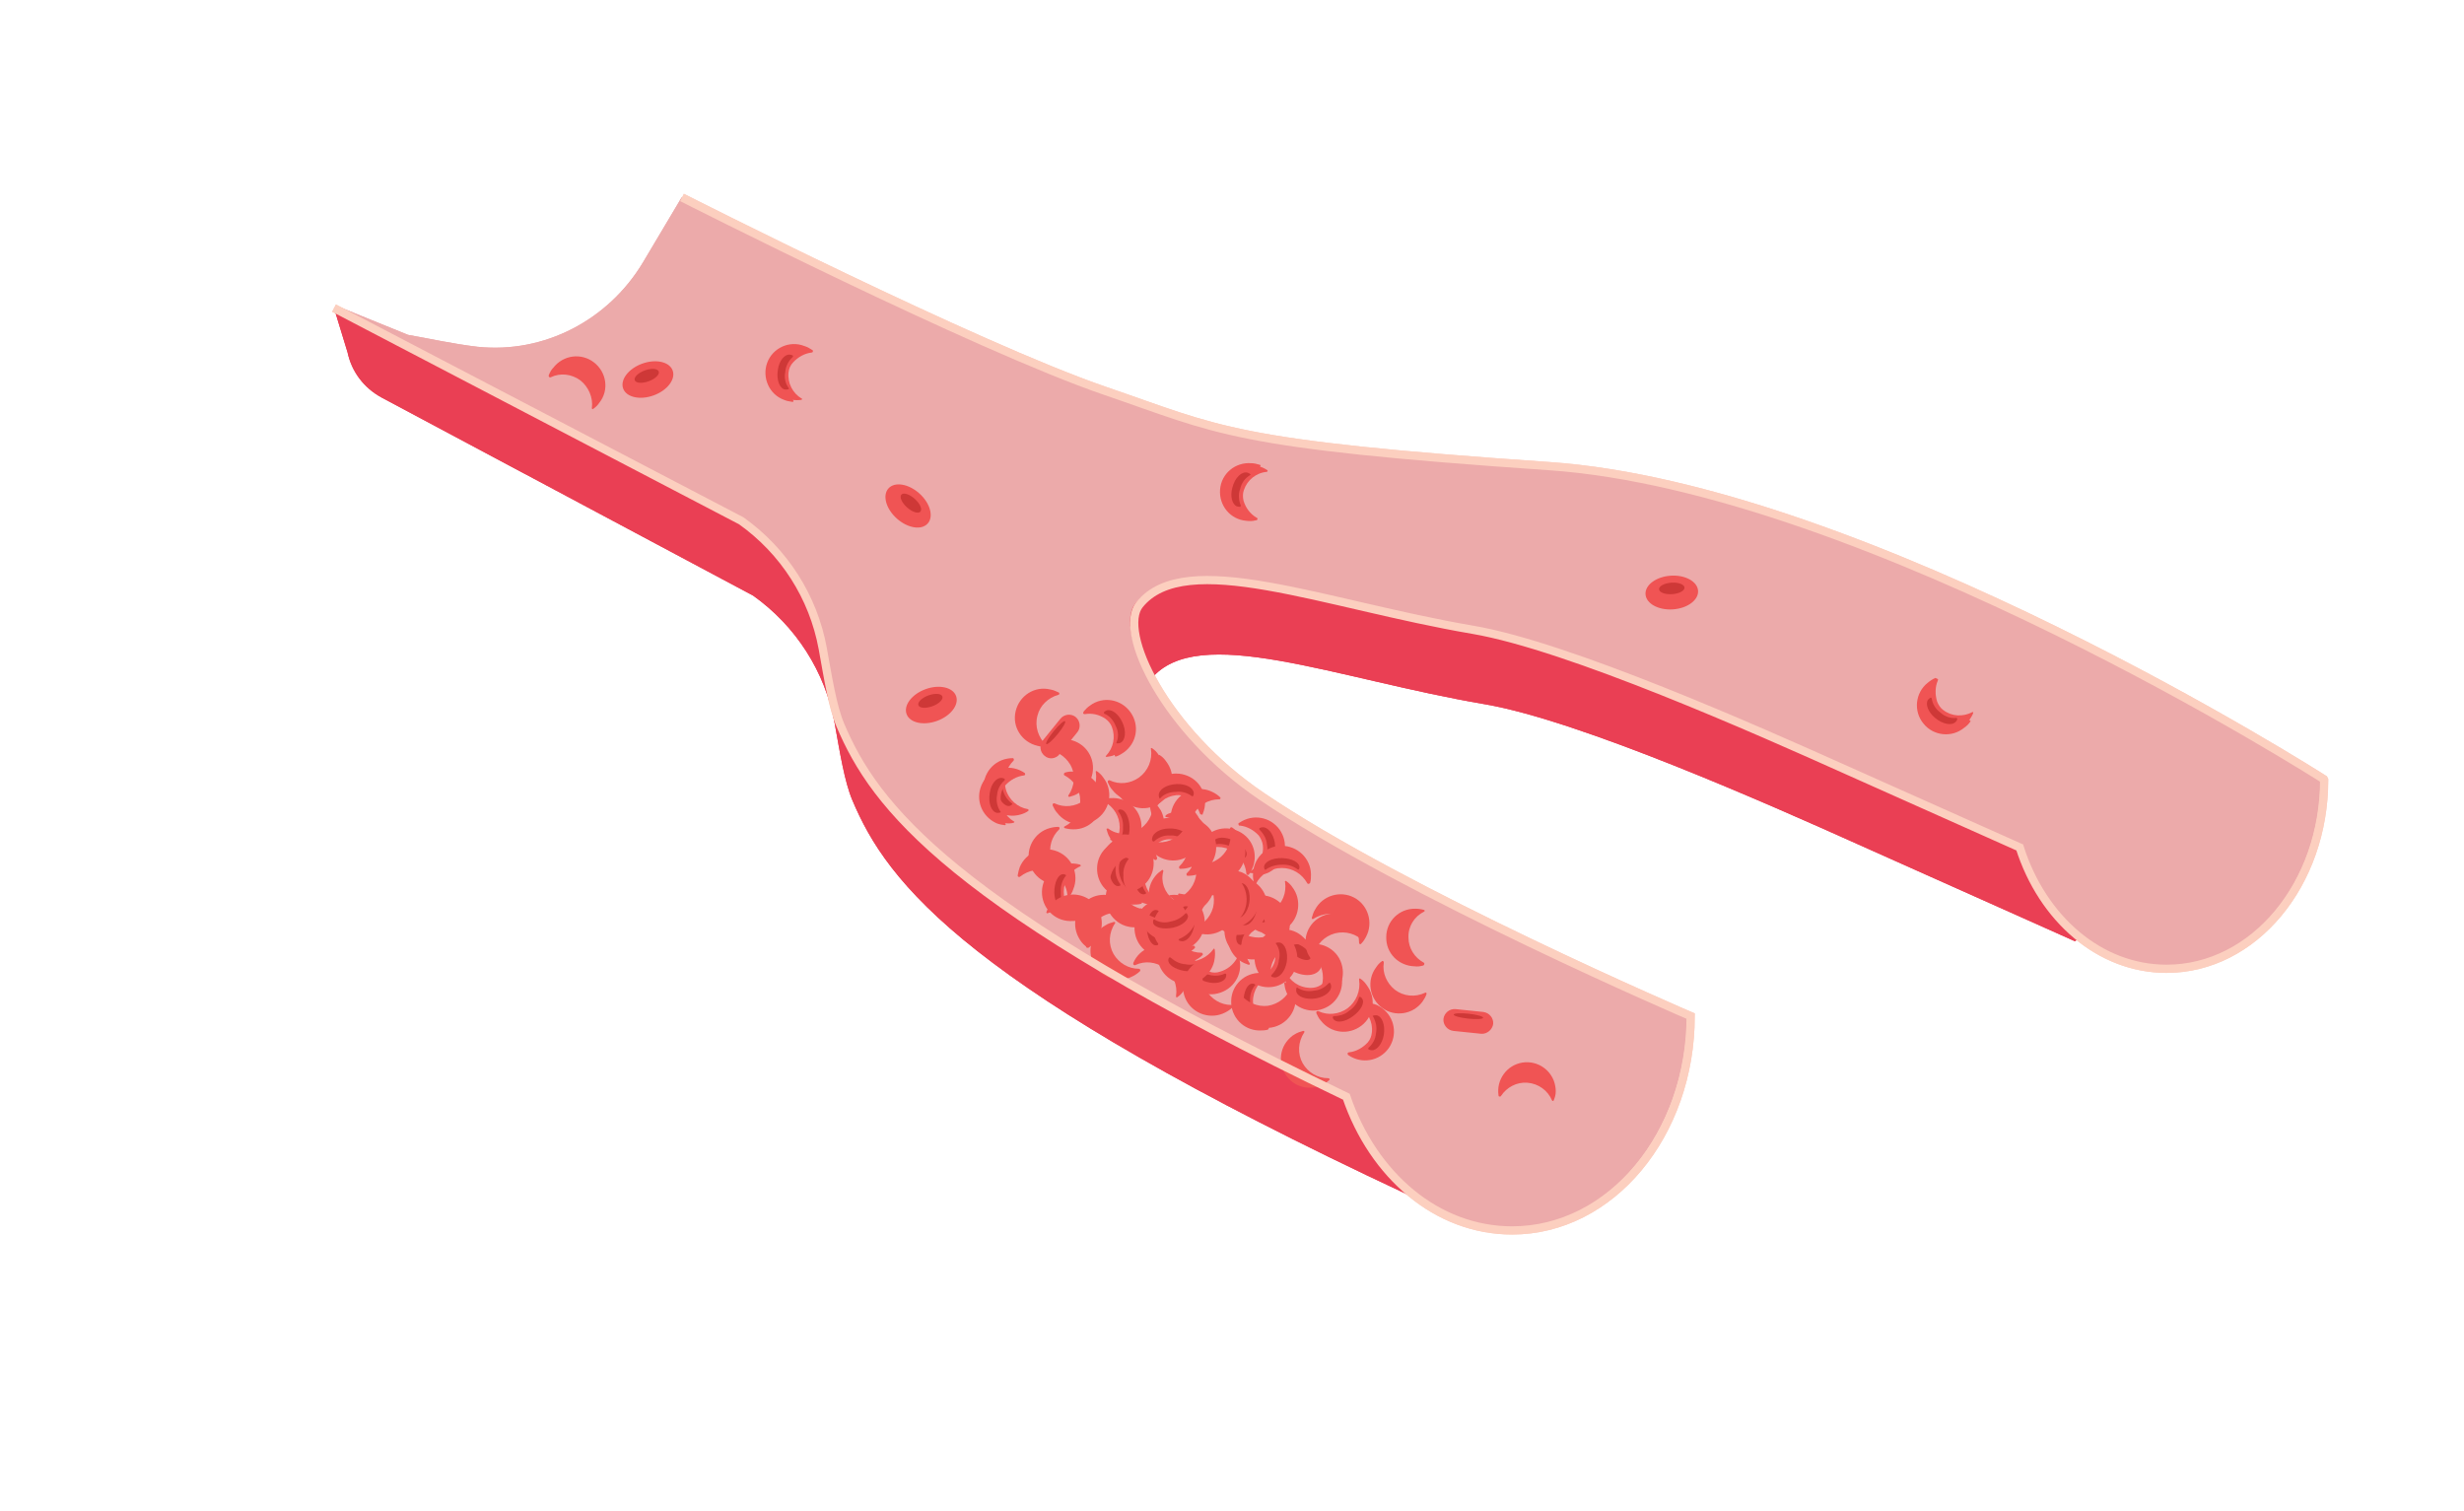 <?xml version="1.0" encoding="utf-8"?>
<!-- Generator: Adobe Illustrator 23.0.6, SVG Export Plug-In . SVG Version: 6.00 Build 0)  -->
<svg version="1.1" id="Layer_1" xmlns="http://www.w3.org/2000/svg" xmlns:xlink="http://www.w3.org/1999/xlink" x="0px" y="0px"
	 viewBox="0 0 599 367.2" style="enable-background:new 0 0 599 367.2;" xml:space="preserve">
<style type="text/css">
	.st0{fill:#EA3F54;}
	.st1{fill:#ECAAAA;}
	.st2{fill:#F05454;}
	.st3{fill:#CE3837;}
	.st4{fill:none;stroke:#FCCFBF;stroke-width:2;stroke-miterlimit:10;}
</style>
<title>badVein</title>
<path class="st0" d="M342.2,290.4l67.7-43.4c0,0-65.4-11.6-100.5-35.4c-23.4-15.9-34.9-39.9-29.6-46.5c11.3-13.9,44.7-0.1,81.2,6.1
	c23.2,4,69.2,24.4,90.8,34.1l52.6,23.5l59.6-39.2c0,0-107-52.9-184.6-58.2s-79.8-8.7-107.9-18.3c-31.5-10.8-102-48.6-102-48.6l0,0
	c-10.1,9.8-17.9,18.3-31.9,20.5c-10,1.5-26,0.5-32.1-1l-24.3-9.1l3.3,10.8c1,4.7,4,8.6,8.2,10.9l90.4,48.2
	c10.4,7.4,17.5,18.5,19.8,31c1.3,7.2,2.4,14.2,4.3,18.7C215.7,214.7,234.8,240.2,342.2,290.4"/>
<path class="st1" d="M563.5,189.1l0.5-0.2c0,0-110.8-70.8-188.4-76.1s-79.8-8.8-107.9-18.3c-31.5-10.8-102-46.5-102-46.5l-9.4,15.8
	c-8.4,14-24,22.2-40.2,20.5c-6-0.7-11.7-2-16.9-2.9l-17-6.9l97.1,51.7c10.4,7.4,17.5,18.5,19.8,31c1.3,7.2,2.4,14.2,4.3,18.7
	c8.3,19.5,26.3,43.8,123,90.3c6.5,19.1,22,32.5,40.3,32.5c24,0,43.4-23.3,43.4-52.1H409l0.7-0.3c0,0-68.9-29.4-104-53.2
	c-23.4-15.9-35-39.9-29.7-46.4c11.3-13.9,44.7-0.1,81.2,6.1c23.3,4,69.2,24.4,90.8,34.1l42.1,18.8c5.5,17.2,19.4,29.5,35.7,29.5
	c21.2,0.1,38.3-20.6,38.3-45.9L563.5,189.1L563.5,189.1z"/>
<g id="Sickle_Cells">
	<path class="st2" d="M298.9,206.5c2.3,1.1,3.9,3.3,4.1,5.9c0,0.2,0.2,0.3,0.4,0.3c0.1,0,0.2-0.1,0.2-0.1c2.3-3.1,1.8-7.5-1.3-9.8
		s-7.5-1.8-9.8,1.3c-0.3,0.4-0.5,0.8-0.7,1.2c-0.3,0.6-0.5,1.3-0.6,2c0,0.1,0.1,0.2,0.2,0.2c0,0,0.1,0,0.1,0
		C293.6,205.8,296.5,205.4,298.9,206.5z"/>
	<path class="st3" d="M299.2,205.8c1.3,0.5,2.3,1.4,3,2.6c0.1,0.1,0.2,0.2,0.4,0.1c0.2-0.1,0.3-0.3,0.4-0.5c0.4-1.1-0.9-2.6-2.9-3.6
		c-2.2-1.1-4.5-1-5,0.1c-0.1,0.2-0.1,0.4-0.1,0.7c0,0.1,0.1,0.1,0.2,0.1C296.6,205,298,205.2,299.2,205.8z"/>
	<path class="st2" d="M301.3,233.1c0.9,3.8-1.5,7.5-5.3,8.4c-0.5,0.1-0.9,0.2-1.4,0.2c-3.9,0.1-7.1-2.9-7.2-6.8c0-0.2,0-0.3,0-0.5
		c0-0.7,0.1-1.4,0.4-2.1c0-0.1,0.2-0.2,0.3-0.1c0,0,0.1,0.1,0.1,0.1c0,0,0,0.1,0,0.1c0.2-0.7,0.5-1.3,0.9-1.9c0.1-0.1,0.2-0.1,0.3,0
		c0,0,0.1,0.1,0.1,0.1c0.3,2.6,2,4.7,4.5,5.6l0,0c0.8,0.3,1.8,0.3,2.6,0c1.7-0.5,3.1-1.6,4-3.1c0-0.2,0.2-0.3,0.4-0.3
		C301.2,232.7,301.3,232.9,301.3,233.1z"/>
	<path class="st3" d="M293.7,236.9c1.3,0.4,2.7,0.4,4-0.2c0.1-0.1,0.3,0,0.4,0.1c0,0.2,0,0.5-0.1,0.8c-0.5,1.2-2.5,1.7-4.6,1.1
		c-2.4-0.6-4-2.3-3.6-3.6c0.1-0.2,0.2-0.5,0.4-0.7c0.1-0.1,0.2,0,0.2,0.1C291.1,235.7,292.3,236.6,293.7,236.9z"/>
	<path class="st2" d="M307.8,223.8c1.5,2.1,1.8,4.8,0.7,7.1c-0.1,0.2,0,0.4,0.2,0.4c0.1,0,0.2,0,0.3,0c0.6-0.3,1.3-0.6,1.8-1.1
		c3.1-2.4,3.7-6.8,1.3-9.8c-2.4-3.1-6.8-3.7-9.8-1.3c-0.6,0.4-1.1,0.9-1.5,1.5c-0.1,0.1,0,0.2,0,0.3c0,0,0.1,0.1,0.2,0
		C303.5,220.5,306.2,221.6,307.8,223.8z"/>
	<path class="st2" d="M285.2,218.6c2,1.6,4.7,2,7.1,1c0.2-0.1,0.4,0,0.5,0.2c0,0.1,0,0.2,0,0.3c-0.3,0.6-0.7,1.2-1.1,1.8
		c-2.5,3-6.9,3.4-9.9,0.9s-3.4-6.9-0.9-9.9c0.5-0.6,1-1,1.6-1.4c0.1-0.1,0.2,0,0.3,0.1c0,0.1,0,0.1,0,0.2
		C282.1,214.3,283.1,217,285.2,218.6z"/>
	<path class="st2" d="M276.7,201.8c2.2-1.3,3.6-3.6,3.6-6.2c0-0.2,0.1-0.3,0.3-0.4c0.1,0,0.2,0,0.3,0.1c0.5,0.5,0.9,1.1,1.3,1.7
		c1.8,3.4,0.5,7.7-2.9,9.5s-7.7,0.5-9.5-2.9c-0.4-0.6-0.6-1.3-0.8-2c0-0.1,0-0.2,0.2-0.2c0,0,0.1,0,0.2,0
		C271.5,203,274.4,203.1,276.7,201.8z"/>
</g>
<g id="Sickle_Cells-2">
	<path class="st2" d="M304.6,243.4c0,2.6,1.4,4.9,3.7,6.2c0.2,0.1,0.2,0.3,0.1,0.5c0,0.1-0.1,0.1-0.2,0.2c-0.7,0.2-1.4,0.2-2.1,0.2
		c-3.9-0.1-6.9-3.3-6.8-7.2s3.3-6.9,7.2-6.8l0,0c0.7,0,1.4,0.1,2.1,0.3c0.1,0.1,0.2,0.2,0.1,0.3c0,0.1-0.1,0.1-0.1,0.1
		C306.2,238.3,304.6,240.7,304.6,243.4z"/>
	<path class="st3" d="M303.9,243.4c-0.1,1.4,0.3,2.7,1.1,3.8c0.1,0.1,0.1,0.3,0,0.4c-0.2,0.1-0.4,0.2-0.6,0.1
		c-1.1-0.1-2-1.9-2.1-4.1c0-2.5,0.9-4.5,2.2-4.5c0.2,0,0.5,0.1,0.6,0.2c0.1,0.1,0.1,0.2,0,0.2C304.2,240.6,303.8,242,303.9,243.4z"
		/>
	<path class="st2" d="M327.8,256.5c3.2,2.2,7.5,1.5,9.8-1.7c2.2-3.2,1.5-7.5-1.7-9.8c-0.4-0.3-0.8-0.5-1.2-0.7
		c-0.7-0.3-1.4-0.4-2.1-0.5c-0.1,0-0.2,0.1-0.2,0.2c0,0.1,0,0.1,0,0.1l0.1,0.1c-0.7-0.1-1.4-0.1-2.1,0.1c-0.1,0-0.2,0.1-0.2,0.2
		c0,0.1,0,0.1,0.1,0.1c2.2,1.3,3.5,3.8,3.2,6.4l0,0c-0.1,0.9-0.4,1.7-1,2.4c-1.2,1.3-2.8,2.2-4.5,2.4c-0.2,0-0.4,0.1-0.4,0.3
		C327.6,256.3,327.7,256.5,327.8,256.5z"/>
	<path class="st3" d="M334.5,251.2c-0.1,1.4-0.8,2.6-1.8,3.5c-0.1,0.1-0.1,0.3,0,0.4c0.2,0.1,0.5,0.2,0.7,0.2c1.3,0.1,2.6-1.5,3-3.7
		c0.4-2.4-0.4-4.6-1.8-4.8c-0.3,0-0.5,0-0.8,0.1c-0.1,0-0.1,0.2,0,0.2C334.5,248.4,334.8,249.8,334.5,251.2z"/>
	<path class="st2" d="M316.7,258.5c1.3,2.2,3.6,3.6,6.2,3.6c0.2,0,0.3,0.1,0.3,0.3c0,0.1,0,0.2-0.1,0.2c-2.9,2.6-7.3,2.4-9.9-0.5
		c-2.6-2.9-2.4-7.3,0.5-9.9c0.3-0.3,0.7-0.6,1.1-0.8c0.6-0.4,1.3-0.6,2-0.8c0.1,0,0.2,0,0.3,0.1c0,0.1,0,0.1,0,0.2
		C315.5,253.3,315.4,256.2,316.7,258.5z"/>
	<path class="st2" d="M321.4,235.9c0.6,2.5-0.1,5.1-2,6.9c-0.1,0.1-0.1,0.4,0,0.5c0.1,0.1,0.1,0.1,0.2,0.1c0.7,0,1.4-0.1,2.1-0.3
		c3.7-1.2,5.6-5.2,4.4-8.9c-1.2-3.7-5.2-5.6-8.9-4.4c-0.4,0.1-0.9,0.3-1.2,0.6c-0.1,0.1-0.1,0.2-0.1,0.3c0,0.1,0.1,0.1,0.1,0.1
		C318.6,231.3,320.7,233.3,321.4,235.9z"/>
	<path class="st2" d="M309.6,221.2c-2.1,1.5-4.8,1.8-7.1,0.7c-0.2-0.1-0.4,0-0.5,0.2c0,0.1,0,0.2,0,0.3c0.3,0.6,0.6,1.3,1.1,1.8
		c2.4,3.1,6.8,3.6,9.8,1.3s3.6-6.8,1.3-9.8c-0.4-0.6-0.9-1.1-1.5-1.5c-0.1-0.1-0.2-0.1-0.3,0c0,0.1-0.1,0.1,0,0.2
		C312.8,217,311.8,219.6,309.6,221.2z"/>
</g>
<g id="Sickle_Cells-3">
	<path class="st2" d="M244.5,191.8c-0.7-2.5,0.1-5.1,1.9-6.9c0.1-0.1,0.1-0.4,0-0.5c-0.1-0.1-0.1-0.1-0.2-0.1
		c-0.7,0-1.4,0.1-2.1,0.3c-3.7,1.1-5.8,5-4.7,8.7s5,5.8,8.7,4.7l0,0c0.7-0.2,1.4-0.5,1.9-0.9c0.1-0.1,0.1-0.2,0-0.3
		c0,0-0.1-0.1-0.1-0.1C247.4,196.3,245.2,194.4,244.5,191.8z"/>
	<path class="st3" d="M243.8,192c-0.4-1.3-0.4-2.7,0.1-4c0.1-0.1,0-0.3-0.1-0.4c-0.2-0.1-0.4-0.1-0.7,0c-1,0.4-1.4,2.3-0.9,4.5
		c0.6,2.4,2.1,4.1,3.3,3.8c0.2-0.1,0.4-0.2,0.6-0.4c0-0.1,0-0.2-0.1-0.2C244.9,194.5,244.1,193.3,243.8,192z"/>
	<path class="st2" d="M263.4,173c0.5-0.6,1-1.1,1.6-1.5c3.1-2.3,7.5-1.6,9.8,1.6s1.6,7.5-1.6,9.8c-0.6,0.4-1.2,0.8-1.9,1
		c-0.1,0-0.2,0-0.3-0.1c0-0.1,0-0.1,0-0.2v-0.1c-0.6,0.3-1.3,0.4-2,0.5c-0.1,0-0.2-0.1-0.2-0.1c0-0.1,0-0.1,0.1-0.2
		c1.8-1.9,2.3-4.6,1.4-7l0,0c-0.3-0.8-0.9-1.5-1.6-2c-1.5-1-3.2-1.4-5-1.1c-0.2,0-0.4-0.1-0.4-0.3
		C263.4,173.2,263.4,173.1,263.4,173z"/>
	<path class="st3" d="M271.2,176.4c-0.5-1.3-1.5-2.4-2.7-2.9c-0.1,0-0.2-0.3-0.1-0.4c0.2-0.2,0.4-0.3,0.6-0.4
		c1.2-0.4,2.9,0.8,3.8,2.8c1.1,2.2,0.8,4.6-0.5,5.1c-0.2,0.1-0.5,0.1-0.8,0.1c-0.1,0-0.1-0.1-0.1-0.2
		C272,179.2,271.9,177.7,271.2,176.4z"/>
	<path class="st2" d="M305.2,126.5c-0.7,0.2-1.5,0.2-2.2,0.1c-3.9-0.3-6.7-3.7-6.4-7.6s3.7-6.7,7.6-6.4c0.7,0,1.4,0.2,2.1,0.4
		c0.1,0,0.2,0.2,0.1,0.3c0,0.1-0.1,0.1-0.1,0.1h-0.1c0.7,0.2,1.3,0.5,1.9,0.9c0.1,0.1,0.1,0.2,0,0.3c0,0-0.1,0.1-0.1,0.1
		c-2.6,0.2-4.8,2-5.6,4.4l0,0c-0.3,0.8-0.3,1.7-0.1,2.6c0.5,1.7,1.6,3.2,3.1,4.1c0.2,0,0.3,0.2,0.3,0.4S305.4,126.5,305.2,126.5z"/>
	<path class="st3" d="M301.5,118.8c-0.5,1.3-0.4,2.7,0.1,4c0.1,0.1,0,0.3-0.1,0.4c-0.2,0-0.5,0-0.8-0.1c-1.2-0.5-1.7-2.5-1.1-4.6
		c0.6-2.4,2.3-4,3.7-3.6c0.2,0.1,0.5,0.2,0.7,0.4c0,0,0,0.2-0.1,0.2C302.7,116.2,301.8,117.4,301.5,118.8z"/>
	<path class="st2" d="M252.2,174c0.6-2.5,2.6-4.4,5.1-5.1c0.2-0.1,0.3-0.2,0.2-0.4c0-0.1-0.1-0.2-0.2-0.2c-0.6-0.3-1.3-0.6-2-0.7
		c-3.8-0.9-7.5,1.5-8.4,5.3c-0.9,3.8,1.5,7.5,5.3,8.4c0.7,0.2,1.4,0.2,2.1,0.2c0.1,0,0.2-0.1,0.2-0.2c0-0.1,0-0.1-0.1-0.1
		C252.4,179.3,251.5,176.6,252.2,174z"/>
	<path class="st2" d="M339.1,240.6c-2-1.6-3.1-4.1-2.7-6.6c0-0.2-0.1-0.4-0.3-0.4c-0.1,0-0.2,0-0.2,0.1c-0.6,0.4-1,0.9-1.4,1.5
		c-2.3,3.1-1.6,7.5,1.5,9.8s7.5,1.6,9.8-1.5l0,0c0.4-0.6,0.8-1.2,1-1.9c0-0.1,0-0.2-0.1-0.3c0,0-0.1,0-0.2,0
		C344,242.5,341.2,242.2,339.1,240.6z"/>
	<path class="st2" d="M371.3,263.2c-2.6-0.2-5,1.1-6.4,3.2c-0.1,0.2-0.3,0.2-0.5,0.1c-0.1,0-0.1-0.1-0.1-0.2c-0.6-3.8,2-7.4,5.8-8
		c3.8-0.6,7.4,2,8,5.8c0.1,0.4,0.1,0.9,0.1,1.3c0,0.7-0.2,1.4-0.5,2.1c0,0.1-0.2,0.2-0.3,0.1c0,0-0.1-0.1-0.1-0.1
		C376.3,265.1,374,263.4,371.3,263.2z"/>
	<path class="st2" d="M262.6,194.6c0-2.6-1.5-4.9-3.8-6.1c-0.2-0.1-0.2-0.3-0.1-0.5c0-0.1,0.1-0.1,0.2-0.2c0.7-0.2,1.4-0.3,2.1-0.2
		c3.9,0,7,3.2,6.9,7.1c0,3.9-3.2,7-7,6.9c-0.7,0-1.4-0.1-2.1-0.3c-0.1-0.1-0.2-0.2-0.1-0.3c0-0.1,0.1-0.1,0.1-0.1
		C261.2,199.7,262.7,197.3,262.6,194.6z"/>
	<path class="st2" d="M255.1,211.9c-2.4-0.9-5.1-0.4-7.1,1.2c-0.1,0.1-0.4,0.1-0.5,0c-0.1-0.1-0.1-0.2-0.1-0.3
		c0.1-0.7,0.3-1.4,0.5-2c1.5-3.6,5.6-5.3,9.2-3.8c3.6,1.5,5.3,5.6,3.8,9.2c-0.2,0.7-0.6,1.3-1,1.8c-0.1,0.1-0.2,0.1-0.3,0.1
		c0,0-0.1-0.1-0.1-0.2C259.4,215.1,257.6,212.8,255.1,211.9z"/>
</g>
<g id="Sickle_Cells-4">
	<path class="st2" d="M272.2,201.1c0-2.6-1.4-4.9-3.7-6.2c-0.2-0.1-0.2-0.3-0.1-0.5c0-0.1,0.1-0.1,0.2-0.2c0.7-0.2,1.4-0.2,2.1-0.2
		c3.9,0.1,6.9,3.3,6.8,7.2c-0.1,3.9-3.3,6.9-7.2,6.8c-0.7,0-1.4-0.1-2.1-0.3c-0.1-0.1-0.2-0.2-0.1-0.3c0-0.1,0.1-0.1,0.1-0.1
		C270.7,206.2,272.2,203.8,272.2,201.1z"/>
	<path class="st3" d="M273,201.1c0.1-1.4-0.3-2.7-1.1-3.8c-0.1-0.1-0.1-0.3,0-0.4c0.2-0.1,0.4-0.2,0.6-0.1c1.1,0.1,2,1.9,2.1,4.1
		c0.1,2.5-0.9,4.5-2.2,4.5c-0.2,0-0.5-0.1-0.6-0.2c0-0.1,0-0.2,0-0.2C272.6,203.9,273.1,202.5,273,201.1z"/>
	<path class="st2" d="M249.1,187.9c-3.2-2.2-7.5-1.5-9.8,1.7c-2.2,3.2-1.5,7.5,1.7,9.8c0.4,0.3,0.8,0.5,1.2,0.7
		c0.7,0.3,1.4,0.4,2.1,0.5c0.1,0,0.2-0.1,0.2-0.2c0-0.1,0-0.1-0.1-0.2l-0.1-0.1c0.7,0.1,1.4,0.1,2.1-0.1c0.1,0,0.2-0.1,0.2-0.2
		c0-0.1-0.1-0.1-0.1-0.1c-2.2-1.3-3.5-3.8-3.2-6.4l0,0c0.1-0.9,0.5-1.7,1.1-2.4c1.2-1.3,2.8-2.2,4.5-2.4c0.2,0,0.4-0.2,0.3-0.4
		C249.2,188.1,249.2,188,249.1,187.9z"/>
	<path class="st3" d="M242.4,193.2c0.1-1.4,0.8-2.6,1.8-3.5c0.1-0.1,0.1-0.3,0-0.4c-0.2-0.1-0.5-0.2-0.7-0.2
		c-1.3-0.1-2.6,1.5-2.9,3.7c-0.4,2.4,0.4,4.6,1.8,4.8c0.3,0,0.5,0,0.8-0.1c0.1,0,0.1-0.2,0-0.2C242.4,196.1,242.1,194.6,242.4,193.2
		z"/>
	<path class="st2" d="M197.5,85.1c-0.6-0.4-1.3-0.8-2-1c-3.6-1.4-7.7,0.5-9,4.1s0.5,7.7,4.1,9c0.7,0.3,1.4,0.4,2.1,0.5
		c0.1,0,0.2-0.1,0.2-0.2c0-0.1,0-0.1-0.1-0.2l-0.1-0.1c0.7,0.1,1.4,0.1,2.1,0c0.1,0,0.2-0.1,0.2-0.2c0-0.1,0-0.1-0.1-0.1
		c-2.2-1.3-3.5-3.8-3.2-6.4l0,0c0.1-0.9,0.5-1.8,1.1-2.4c1.2-1.3,2.8-2.2,4.5-2.4c0.2,0,0.4-0.2,0.3-0.4
		C197.7,85.3,197.6,85.2,197.5,85.1z"/>
	<path class="st3" d="M190.9,90.4c0.1-1.4,0.8-2.7,1.8-3.6c0.1-0.1,0.1-0.3,0-0.4c-0.2-0.1-0.5-0.2-0.7-0.2
		c-1.3-0.1-2.6,1.5-2.9,3.7c-0.4,2.4,0.4,4.6,1.8,4.8c0.3,0,0.5,0,0.8-0.1c0.1-0.1,0.1-0.2,0.1-0.2
		C190.9,93.3,190.6,91.8,190.9,90.4z"/>
	<path class="st2" d="M470.5,164.8c-0.7,0.3-1.3,0.7-1.9,1.2c-3,2.4-3.5,6.9-1,9.9c2.4,3,6.9,3.5,9.9,1c0.6-0.4,1.1-0.9,1.5-1.5
		c0.1-0.1,0-0.2-0.1-0.3c0,0-0.1,0-0.1,0h-0.1c0.4-0.6,0.8-1.2,1-1.8c0-0.1,0-0.2-0.1-0.2c0,0-0.1,0-0.1,0c-2.3,1.2-5,1.1-7.1-0.5
		l0,0c-0.7-0.5-1.2-1.3-1.5-2.1c-0.5-1.7-0.5-3.5,0.2-5.1c0.1-0.2,0-0.4-0.2-0.4C470.6,164.8,470.5,164.8,470.5,164.8z"/>
	<path class="st3" d="M471.7,173.2c-1.1-0.8-1.9-2-2.1-3.4c0-0.1-0.2-0.3-0.3-0.2c-0.2,0.1-0.4,0.3-0.6,0.5c-0.7,1,0,3,1.7,4.4
		c1.9,1.6,4.2,2,5.1,0.9c0.2-0.2,0.3-0.4,0.3-0.7c0-0.1-0.1-0.2-0.2-0.2C474.2,174.7,472.8,174.2,471.7,173.2z"/>
	<path class="st2" d="M260.2,185.9c-1.3-2.2-3.6-3.6-6.2-3.6c-0.2,0-0.3-0.1-0.4-0.3c0-0.1,0-0.2,0.1-0.3c0.5-0.5,1.1-0.9,1.7-1.2
		c3.4-1.8,7.7-0.5,9.5,2.9s0.5,7.7-2.9,9.5c-0.6,0.4-1.3,0.6-2,0.8c-0.1,0-0.2,0-0.3-0.1c0-0.1,0-0.1,0-0.2
		C261.3,191.1,261.5,188.2,260.2,185.9z"/>
	<path class="st2" d="M255.5,208.5c-0.6-2.5,0.1-5.1,2-6.9c0.1-0.1,0.1-0.4,0-0.5c-0.1-0.1-0.1-0.1-0.2-0.1c-0.7,0-1.4,0.1-2.1,0.3
		c-3.7,1-5.9,4.9-4.9,8.6c1,3.7,4.9,5.9,8.7,4.9c0.7-0.2,1.4-0.4,2-0.8c0.1-0.1,0.1-0.2,0.1-0.3c0-0.1-0.1-0.1-0.1-0.1
		C258.3,213.1,256.2,211.1,255.5,208.5z"/>
	<path class="st2" d="M267.3,223.2c2.1-1.5,4.8-1.8,7.1-0.7c0.2,0.1,0.4,0,0.5-0.2c0-0.1,0-0.2,0-0.3c-1.4-3.6-5.5-5.4-9.1-4
		c-0.5,0.2-0.9,0.4-1.3,0.7c-3.2,2.1-4.1,6.4-2,9.7c0.1,0.1,0.1,0.2,0.2,0.3c0.4,0.6,0.9,1.1,1.5,1.5c0.1,0.1,0.2,0.1,0.3-0.1
		c0-0.1,0-0.1,0-0.2C264,227.4,265.1,224.8,267.3,223.2z"/>
</g>
<g id="Sickle_Cells-5">
	<path class="st2" d="M278.2,213.1c0-2.6,1.4-4.9,3.7-6.2c0.2-0.1,0.2-0.3,0.1-0.5c0-0.1-0.1-0.1-0.2-0.2c-0.7-0.2-1.4-0.2-2.1-0.2
		c-3.9,0.3-6.7,3.7-6.4,7.5s3.7,6.7,7.5,6.4c0.5,0,0.9-0.1,1.3-0.2c0.1,0,0.2-0.2,0.1-0.3c0-0.1-0.1-0.1-0.1-0.1
		C279.7,218.2,278.2,215.8,278.2,213.1z"/>
	<path class="st3" d="M277.4,213.1c-0.1-1.4,0.3-2.7,1.1-3.8c0.1-0.1,0.1-0.3,0-0.4c-0.2-0.1-0.4-0.1-0.6-0.1
		c-1.1,0.1-2,1.9-2.1,4.1c-0.1,2.5,0.9,4.5,2.2,4.5c0.2,0,0.5-0.1,0.6-0.2c0-0.1,0-0.2,0-0.2C277.8,215.9,277.3,214.5,277.4,213.1z"
		/>
	<path class="st2" d="M301.3,200c3.2-2.2,7.5-1.5,9.8,1.7c2.2,3.2,1.5,7.5-1.7,9.8c-0.4,0.3-0.8,0.5-1.2,0.7
		c-0.7,0.3-1.4,0.4-2.1,0.5c-0.1,0-0.2-0.1-0.2-0.2c0-0.1,0-0.1,0-0.2l0.1-0.1c-0.7,0.1-1.4,0.1-2.1,0c-0.1,0-0.2-0.1-0.2-0.2
		c0-0.1,0-0.1,0.1-0.1c2.2-1.3,3.5-3.8,3.2-6.4l0,0c-0.1-0.9-0.5-1.7-1-2.4c-1.2-1.3-2.8-2.2-4.5-2.4c-0.2,0.1-0.4-0.1-0.4-0.2
		C301,200.2,301.1,200,301.3,200z"/>
	<path class="st3" d="M308,205.3c-0.1-1.4-0.8-2.6-1.8-3.6c-0.1-0.1-0.1-0.3,0-0.4c0.2-0.1,0.5-0.2,0.7-0.2c1.3-0.1,2.6,1.5,3,3.7
		c0.4,2.4-0.4,4.6-1.8,4.8c-0.3,0-0.5,0-0.8-0.1c-0.1-0.1-0.1-0.2,0-0.2C308,208.1,308.3,206.7,308,205.3z"/>
	<path class="st2" d="M290.2,197.9c1.2-2.2,3.6-3.6,6.2-3.6c0.2,0,0.3-0.1,0.3-0.3c0-0.1,0-0.2-0.1-0.2c-0.5-0.5-1.1-0.9-1.7-1.2
		c-3.4-1.8-7.7-0.5-9.5,2.9s-0.5,7.7,2.9,9.5c0.6,0.4,1.3,0.6,2,0.8c0.1,0,0.2,0,0.3-0.1c0-0.1,0-0.1,0-0.2
		C289,203.2,288.9,200.3,290.2,197.9z"/>
	<path class="st2" d="M294.9,220.6c0.6-2.5-0.1-5.1-2-6.9c-0.1-0.1-0.1-0.3,0-0.5c0.1-0.1,0.2-0.1,0.3-0.1c0.7,0,1.4,0.1,2.1,0.3
		c3.7,1,5.9,4.9,4.9,8.6s-4.9,5.9-8.6,4.9l0,0c-0.7-0.2-1.4-0.4-2-0.8c-0.1-0.1-0.1-0.2-0.1-0.3c0-0.1,0.1-0.1,0.1-0.1
		C292.1,225.2,294.2,223.2,294.9,220.6z"/>
	<path class="st2" d="M283.1,235.3c-2.1-1.5-4.8-1.8-7.1-0.7c-0.2,0.1-0.4,0-0.5-0.2c0-0.1,0-0.2,0-0.3c1.5-3.6,5.7-5.2,9.2-3.6
		s5.2,5.7,3.6,9.2c-0.2,0.4-0.4,0.8-0.6,1.2c-0.4,0.6-0.9,1.1-1.5,1.5c-0.1,0.1-0.2,0.1-0.3-0.1c0-0.1,0-0.1,0-0.2
		C286.3,239.5,285.2,236.8,283.1,235.3z"/>
	<path class="st2" d="M141,92.4c-2.1-1.5-4.8-1.8-7.1-0.7c-0.2,0.1-0.4,0-0.5-0.2c0-0.1,0-0.2,0-0.3c0.3-0.7,0.6-1.3,1.1-1.8
		c2.4-3.1,6.8-3.7,9.9-1.3s3.7,6.8,1.3,9.8c-0.4,0.6-0.9,1.1-1.5,1.5c-0.1,0.1-0.2,0.1-0.3-0.1c0-0.1-0.1-0.1,0-0.2
		C144.2,96.7,143.1,94,141,92.4z"/>
</g>
<g id="Sickle_Cells-6">
	<path class="st2" d="M311.6,211c2.6,0,4.9,1.4,6.2,3.7c0.1,0.2,0.3,0.2,0.5,0.1c0.1-0.1,0.1-0.1,0.2-0.2c0.2-0.7,0.2-1.4,0.2-2.1
		c-0.1-3.9-3.3-6.9-7.2-6.9s-7,3.3-6.9,7.2l0,0c0,0.7,0.1,1.4,0.3,2.1c0,0.1,0.2,0.2,0.3,0.1c0,0,0.1-0.1,0.1-0.1
		C306.5,212.5,308.9,211,311.6,211z"/>
	<path class="st3" d="M311.6,210.2c1.4-0.1,2.7,0.3,3.8,1.1c0.1,0.1,0.3,0.1,0.4,0c0.1-0.2,0.1-0.4,0.1-0.6c-0.1-1.1-1.9-2-4.1-2.1
		c-2.5-0.1-4.5,0.9-4.5,2.2c0,0.2,0.1,0.5,0.2,0.6c0.1,0.1,0.2,0.1,0.2,0C308.8,210.6,310.2,210.2,311.6,210.2z"/>
	<path class="st2" d="M324.8,234.2c0.4,0.6,0.8,1.3,1,2c1.4,3.6-0.5,7.7-4.1,9c-3.6,1.4-7.7-0.5-9-4.1c-0.3-0.7-0.4-1.4-0.5-2.1
		c0-0.1,0.1-0.2,0.2-0.2c0.1,0,0.1,0,0.1,0.1l0.1,0.1c-0.1-0.7-0.1-1.4,0-2.1c0-0.1,0.1-0.2,0.2-0.1c0,0,0.1,0,0.1,0.1
		c1.3,2.2,3.8,3.5,6.4,3.2l0,0c0.9-0.1,1.7-0.5,2.4-1.1c1.3-1.2,2.2-2.8,2.4-4.5c0-0.2,0.1-0.4,0.3-0.4
		C324.6,234,324.7,234.1,324.8,234.2z"/>
	<path class="st3" d="M319.5,240.8c1.4-0.1,2.6-0.8,3.5-1.8c0.1-0.1,0.3-0.1,0.4,0c0.1,0.2,0.2,0.5,0.2,0.7c0.1,1.3-1.5,2.6-3.7,3
		c-2.4,0.4-4.6-0.4-4.8-1.8c0-0.3,0-0.5,0.1-0.8c0.1-0.1,0.2-0.1,0.2,0C316.6,240.9,318.1,241.1,319.5,240.8z"/>
	<path class="st2" d="M326.8,223c2.2,1.3,3.6,3.6,3.6,6.2c0,0.2,0.1,0.3,0.3,0.3c0.1,0,0.2,0,0.2-0.1c0.5-0.5,0.9-1.1,1.2-1.7
		c1.8-3.4,0.5-7.7-2.9-9.5s-7.7-0.5-9.5,2.9c-0.4,0.6-0.6,1.3-0.8,2c0,0.1,0,0.2,0.1,0.3c0.1,0,0.1,0,0.2,0
		C321.6,221.9,324.5,221.7,326.8,223z"/>
	<path class="st2" d="M304.2,227.7c2.5,0.6,5.1-0.1,6.9-2c0.1-0.1,0.3-0.1,0.5,0c0.1,0.1,0.1,0.2,0.1,0.3c0,0.7-0.1,1.4-0.3,2.1
		c-1,3.7-4.9,5.9-8.6,4.9s-5.9-4.9-4.9-8.6l0,0c0.2-0.7,0.5-1.4,0.8-2c0.1-0.1,0.2-0.1,0.3-0.1c0.1,0,0.1,0.1,0.1,0.1
		C299.6,225,301.6,227.1,304.2,227.7z"/>
	<path class="st2" d="M289.5,215.9c1.5-2.1,1.8-4.8,0.7-7.1c-0.1-0.2,0-0.4,0.2-0.4c0.1,0,0.2,0,0.3,0c3.6,1.4,5.4,5.5,4,9.1
		c-0.2,0.5-0.4,0.9-0.7,1.3c-2.1,3.2-6.5,4.1-9.7,2c-0.1-0.1-0.2-0.1-0.3-0.2c-0.6-0.4-1.1-0.9-1.5-1.5c-0.1-0.1,0-0.2,0-0.3
		c0,0,0.1-0.1,0.2,0C285.2,219.2,287.9,218.1,289.5,215.9z"/>
</g>
<g id="Sickle_Cells-7">
	<path class="st2" d="M258.6,216.8c0,2.6,1.4,4.9,3.7,6.2c0.2,0.1,0.2,0.3,0.1,0.5c0,0.1-0.1,0.1-0.2,0.2c-0.7,0.2-1.4,0.2-2.1,0.2
		c-3.9-0.1-6.9-3.3-6.8-7.2s3.3-6.9,7.2-6.8c0.7,0,1.4,0.1,2.1,0.3c0.1,0.1,0.2,0.2,0.1,0.3c0,0.1-0.1,0.1-0.1,0.1
		C260.1,211.7,258.6,214.1,258.6,216.8z"/>
	<path class="st3" d="M257.9,216.8c-0.1,1.4,0.3,2.7,1.1,3.8c0.1,0.1,0.1,0.3,0,0.4c-0.2,0.1-0.4,0.1-0.6,0.1
		c-1.1-0.1-2-1.9-2.1-4.1c0-2.5,0.9-4.5,2.2-4.5c0.2,0,0.5,0.1,0.6,0.2c0.1,0.1,0.1,0.2,0,0.2C258.2,214,257.8,215.4,257.9,216.8z"
		/>
	<path class="st2" d="M281.8,229.9c3.2,2.2,7.5,1.5,9.8-1.7c2.2-3.2,1.5-7.5-1.7-9.8c-0.4-0.3-0.8-0.5-1.2-0.7
		c-0.7-0.3-1.4-0.4-2.1-0.5c-0.1,0-0.2,0.1-0.2,0.2c0,0.1,0,0.1,0,0.1l0.1,0.1c-0.7-0.1-1.4-0.1-2.1,0c-0.1,0-0.2,0.1-0.2,0.2
		c0,0.1,0,0.1,0.1,0.1c2.2,1.3,3.5,3.8,3.2,6.4l0,0c-0.1,0.9-0.5,1.7-1,2.4c-1.2,1.3-2.8,2.2-4.5,2.4c-0.2,0-0.4,0.1-0.4,0.3
		C281.5,229.7,281.6,229.9,281.8,229.9z"/>
	<path class="st3" d="M288.4,224.6c-0.1,1.4-0.8,2.6-1.8,3.6c-0.1,0.1-0.1,0.3,0,0.4c0.2,0.1,0.5,0.2,0.7,0.2c1.3,0.1,2.6-1.5,3-3.7
		c0.4-2.4-0.4-4.6-1.8-4.8c-0.3,0-0.5,0-0.8,0.1c-0.1,0.1-0.1,0.2,0,0.2C288.5,221.8,288.7,223.2,288.4,224.6z"/>
	<path class="st2" d="M270.7,231.9c1.3,2.2,3.6,3.6,6.2,3.6c0.2,0,0.3,0.2,0.3,0.4c0,0.1,0,0.2-0.1,0.2c-0.5,0.5-1.1,0.9-1.7,1.2
		c-3.4,1.8-7.7,0.5-9.5-2.9s-0.5-7.7,2.9-9.5c0.6-0.4,1.3-0.6,2-0.8c0.1,0,0.2,0,0.3,0.1c0,0.1,0,0.1,0,0.2
		C269.5,226.7,269.4,229.6,270.7,231.9z"/>
	<path class="st2" d="M275.3,209.3c0.6,2.5-0.1,5.1-2,6.9c-0.1,0.1-0.1,0.3,0,0.5c0.1,0.1,0.2,0.1,0.3,0.1c0.7,0,1.4-0.1,2.1-0.3
		c3.7-1.2,5.6-5.2,4.4-8.9c-1.2-3.7-5.2-5.6-8.9-4.4c-0.4,0.1-0.9,0.3-1.2,0.6c-0.1,0.1-0.1,0.2-0.1,0.3c0,0.1,0.1,0.1,0.1,0.1
		C272.6,204.7,274.7,206.7,275.3,209.3z"/>
	<path class="st2" d="M263.5,194.6c-2.1,1.5-4.8,1.8-7.1,0.7c-0.2-0.1-0.4,0-0.5,0.2c0,0.1,0,0.2,0,0.3c0.3,0.6,0.6,1.3,1.1,1.8
		c2.4,3.1,6.8,3.7,9.9,1.3c3.1-2.4,3.7-6.8,1.3-9.9l0,0c-0.4-0.6-0.9-1.1-1.5-1.5c-0.1-0.1-0.2-0.1-0.3,0c0,0.1-0.1,0.1,0,0.2
		C266.8,190.4,265.7,193.1,263.5,194.6z"/>
</g>
<path class="st2" d="M253.5,180l4.3-5.3c0.9-1.1,2.6-1.3,3.7-0.4l0,0c1.1,0.9,1.3,2.6,0.4,3.7l-4.3,5.3c-0.9,1.1-2.6,1.3-3.7,0.4
	l0,0C252.8,182.8,252.6,181.1,253.5,180z"/>
<ellipse transform="matrix(0.634 -0.773 0.773 0.634 -43.92 263.624)" class="st3" cx="256.8" cy="178.2" rx="3.6" ry="0.6"/>
<path class="st2" d="M350.9,247.7L350.9,247.7c0.2-1.5,1.5-2.5,2.9-2.4l6.8,0.7c1.5,0.2,2.5,1.5,2.4,2.9v0c-0.2,1.4-1.5,2.5-2.9,2.4
	l-6.8-0.7C351.8,250.4,350.8,249.1,350.9,247.7z"/>
<ellipse transform="matrix(0.108 -0.994 0.994 0.108 72.787 575.291)" class="st3" cx="357.1" cy="247.1" rx="0.6" ry="3.6"/>
<ellipse transform="matrix(0.94 -0.343 0.343 0.94 -45.014 87.855)" class="st2" cx="226.2" cy="171.4" rx="6.4" ry="4.1"/>
<ellipse transform="matrix(0.94 -0.343 0.343 0.94 -44.709 87.706)" class="st3" cx="226" cy="170.4" rx="3.1" ry="1.4"/>
<ellipse transform="matrix(0.666 -0.746 0.746 0.666 -18.206 205.663)" class="st2" cx="220.8" cy="123.2" rx="4.1" ry="6.4"/>
<ellipse transform="matrix(0.666 -0.746 0.746 0.666 -17.466 205.96)" class="st3" cx="221.5" cy="122.5" rx="1.4" ry="3.1"/>
<ellipse transform="matrix(0.998 -6.750130e-02 6.750130e-02 0.998 -8.794 27.752)" class="st2" cx="406.3" cy="144" rx="6.4" ry="4.1"/>
<ellipse transform="matrix(0.998 -6.750130e-02 6.750130e-02 0.998 -8.727 27.749)" class="st3" cx="406.3" cy="143" rx="3.1" ry="1.4"/>
<ellipse transform="matrix(0.94 -0.343 0.343 0.94 -22.108 59.484)" class="st2" cx="157.4" cy="92.3" rx="6.4" ry="4.1"/>
<ellipse transform="matrix(0.94 -0.343 0.343 0.94 -21.8 59.331)" class="st3" cx="157.1" cy="91.4" rx="3.1" ry="1.4"/>
<ellipse transform="matrix(0.551 -0.834 0.834 0.551 -51.955 367.524)" class="st2" cx="315.7" cy="232.1" rx="4.1" ry="6.4"/>
<ellipse transform="matrix(0.551 -0.834 0.834 0.551 -51.034 367.547)" class="st3" cx="316.1" cy="231.2" rx="1.4" ry="3.1"/>
<path class="st4" d="M81.2,74.9l99,51.7c10.4,7.4,17.5,18.5,19.8,31c1.3,7.2,2.4,14.2,4.3,18.7c8.3,19.5,26.3,43.9,123,90.3
	c6.5,19.1,22,32.5,40.3,32.5c24,0,43.4-23.3,43.4-52.1l0,0c0,0-69.3-29.7-104.4-53.5c-23.4-15.9-34.9-39.9-29.6-46.5
	c11.2-13.9,44.7-0.1,81.1,6.1c23.3,4,69.2,24.4,90.8,34.1l42.1,18.8c5.5,17.3,19.4,29.5,35.7,29.5c21.2,0,38.3-20.6,38.3-45.9
	l-0.1-0.2l0,0c0,0-110.8-70.8-188.4-76.1s-79.8-8.7-107.9-18.3c-31.5-10.8-102.8-47-102.8-47"/>
<g id="Sickle_Cells-8">
	<path class="st2" d="M327.6,245.1c-2.1,1.5-4.8,1.8-7.1,0.7c-0.2-0.1-0.4,0-0.5,0.2c0,0.1,0,0.2,0,0.3c0.3,0.6,0.6,1.3,1.1,1.8
		c2.4,3.1,6.8,3.6,9.9,1.2s3.6-6.8,1.2-9.9l0,0c-0.4-0.6-0.9-1.1-1.5-1.5c-0.1-0.1-0.2-0.1-0.3,0.1c0,0.1,0,0.1,0,0.2
		C330.8,240.8,329.7,243.5,327.6,245.1z"/>
	<path class="st3" d="M328,245.7c-1,0.9-2.4,1.3-3.7,1.3c-0.1,0-0.3,0.1-0.3,0.3c0,0.2,0.1,0.4,0.3,0.6c0.8,0.8,2.7,0.5,4.5-0.8
		c2-1.4,3.1-3.4,2.3-4.4c-0.1-0.2-0.3-0.3-0.5-0.4c-0.1,0-0.2,0.1-0.2,0.1C330,243.8,329.2,244.9,328,245.7z"/>
	<path class="st2" d="M303.2,234.4c-3.7-1.2-5.6-5.2-4.4-8.9c1.2-3.7,5.2-5.6,8.9-4.4c0.4,0.1,0.8,0.3,1.1,0.5
		c0.6,0.4,1.2,0.8,1.6,1.4c0.1,0.1,0.1,0.2,0,0.3c0,0-0.1,0.1-0.1,0.1h-0.1c0.5,0.5,0.9,1.1,1.2,1.7c0,0.1,0,0.2-0.1,0.3
		c0,0-0.1,0-0.1,0c-2.4-1-5.1-0.5-7,1.3l0,0c-0.6,0.6-1.1,1.4-1.3,2.3c-0.4,1.7-0.1,3.5,0.8,5c0.1,0.1,0.2,0.3,0.1,0.5
		C303.5,234.5,303.3,234.5,303.2,234.4z"/>
	<path class="st3" d="M303.5,225.9c-1,0.9-1.6,2.2-1.7,3.6c0,0.1-0.2,0.3-0.3,0.2c-0.2-0.1-0.5-0.2-0.6-0.4c-0.8-1-0.3-3,1.2-4.6
		c1.7-1.8,3.9-2.4,5-1.4c0.2,0.2,0.3,0.4,0.4,0.7c0,0.1-0.1,0.2-0.2,0.2C305.8,224.2,304.4,224.8,303.5,225.9z"/>
	<path class="st2" d="M308.2,244.5c-2.5,0.3-5.1-0.8-6.6-2.8c-0.1-0.2-0.3-0.2-0.5-0.1c-0.1,0.1-0.1,0.1-0.1,0.2
		c-0.1,0.7-0.1,1.4,0,2.1c0.6,3.8,4.2,6.5,8,5.9c3.8-0.6,6.5-4.2,5.9-8c-0.1-0.7-0.3-1.4-0.6-2c0-0.1-0.2-0.2-0.3-0.1
		c0,0-0.1,0.1-0.1,0.1C313.1,242.3,310.8,244.1,308.2,244.5z"/>
	<path class="st2" d="M323.6,227.2c-2.4,1-4,3.2-4.3,5.7c0,0.2-0.2,0.3-0.4,0.3c-0.1,0-0.2-0.1-0.2-0.1c-0.4-0.6-0.8-1.2-1-1.9
		c-1.2-3.7,0.8-7.6,4.5-8.8c3.7-1.2,7.6,0.8,8.8,4.5c0.1,0.4,0.2,0.9,0.3,1.3c0,0.1-0.1,0.2-0.2,0.2c-0.1,0-0.1,0-0.2-0.1
		C328.9,226.6,326,226.2,323.6,227.2z"/>
	<path class="st2" d="M342.4,227.9c0,2.6,1.5,4.9,3.7,6.1c0.2,0.1,0.2,0.3,0.1,0.5c0,0.1-0.1,0.1-0.2,0.2c-0.7,0.2-1.4,0.3-2.1,0.2
		c-3.9-0.1-7-3.2-6.9-7.1c0-3.9,3.2-7,7.1-6.9c0.7,0,1.4,0.1,2.1,0.3c0.1,0,0.2,0.2,0.1,0.3c0,0.1-0.1,0.1-0.1,0.1
		C343.8,222.8,342.3,225.2,342.4,227.9z"/>
</g>
<path class="st0" d="M342.2,290.4l67.7-43.4c0,0-65.4-11.6-100.5-35.4c-23.4-15.9-34.9-39.9-29.6-46.5c11.3-13.9,44.7-0.1,81.2,6.1
	c23.2,4,69.2,24.4,90.8,34.1l52.6,23.5l59.6-39.2c0,0-107-52.9-184.6-58.2s-79.8-8.7-107.9-18.3c-31.5-10.8-102-48.6-102-48.6l0,0
	c-10.1,9.8-17.9,18.3-31.9,20.5c-10,1.5-26,0.5-32.1-1l-24.3-9.1l3.3,10.8c1,4.7,4,8.6,8.2,10.9l90.4,48.2
	c10.4,7.4,17.5,18.5,19.8,31c1.3,7.2,2.4,14.2,4.3,18.7C215.7,214.7,234.8,240.2,342.2,290.4"/>
<path class="st1" d="M563.5,189.1l0.5-0.2c0,0-110.8-70.8-188.4-76.1s-79.8-8.8-107.9-18.3c-31.5-10.8-102-46.5-102-46.5l-9.4,15.8
	c-8.4,14-24,22.2-40.2,20.5c-6-0.7-11.7-2-16.9-2.9l-17-6.9l97.1,51.7c10.4,7.4,17.5,18.5,19.8,31c1.3,7.2,2.4,14.2,4.3,18.7
	c8.3,19.5,26.3,43.8,123,90.3c6.5,19.1,22,32.5,40.3,32.5c24,0,43.4-23.3,43.4-52.1H409l0.7-0.3c0,0-68.9-29.4-104-53.2
	c-23.4-15.9-35-39.9-29.7-46.4c11.3-13.9,44.7-0.1,81.2,6.1c23.3,4,69.2,24.4,90.8,34.1l42.1,18.8c5.5,17.2,19.4,29.5,35.7,29.5
	c21.2,0.1,38.3-20.6,38.3-45.9L563.5,189.1L563.5,189.1z"/>
<g id="Sickle_Cells-9">
	<path class="st2" d="M298.9,206.5c2.3,1.1,3.9,3.3,4.1,5.9c0,0.2,0.2,0.3,0.4,0.3c0.1,0,0.2-0.1,0.2-0.1c2.3-3.1,1.8-7.5-1.3-9.8
		s-7.5-1.8-9.8,1.3c-0.3,0.4-0.5,0.8-0.7,1.2c-0.3,0.6-0.5,1.3-0.6,2c0,0.1,0.1,0.2,0.2,0.2c0,0,0.1,0,0.1,0
		C293.6,205.8,296.5,205.4,298.9,206.5z"/>
	<path class="st3" d="M299.2,205.8c1.3,0.5,2.3,1.4,3,2.6c0.1,0.1,0.2,0.2,0.4,0.1c0.2-0.1,0.3-0.3,0.4-0.5c0.4-1.1-0.9-2.6-2.9-3.6
		c-2.2-1.1-4.5-1-5,0.1c-0.1,0.2-0.1,0.4-0.1,0.7c0,0.1,0.1,0.1,0.2,0.1C296.6,205,298,205.2,299.2,205.8z"/>
	<path class="st2" d="M301.3,233.1c0.9,3.8-1.5,7.5-5.3,8.4c-0.5,0.1-0.9,0.2-1.4,0.2c-3.9,0.1-7.1-2.9-7.2-6.8c0-0.2,0-0.3,0-0.5
		c0-0.7,0.1-1.4,0.4-2.1c0-0.1,0.2-0.2,0.3-0.1c0,0,0.1,0.1,0.1,0.1c0,0,0,0.1,0,0.1c0.2-0.7,0.5-1.3,0.9-1.9c0.1-0.1,0.2-0.1,0.3,0
		c0,0,0.1,0.1,0.1,0.1c0.3,2.6,2,4.7,4.5,5.6l0,0c0.8,0.3,1.8,0.3,2.6,0c1.7-0.5,3.1-1.6,4-3.1c0-0.2,0.2-0.3,0.4-0.3
		C301.2,232.7,301.3,232.9,301.3,233.1z"/>
	<path class="st3" d="M293.7,236.9c1.3,0.4,2.7,0.4,4-0.2c0.1-0.1,0.3,0,0.4,0.1c0,0.2,0,0.5-0.1,0.8c-0.5,1.2-2.5,1.7-4.6,1.1
		c-2.4-0.6-4-2.3-3.6-3.6c0.1-0.2,0.2-0.5,0.4-0.7c0.1-0.1,0.2,0,0.2,0.1C291.1,235.7,292.3,236.6,293.7,236.9z"/>
	<path class="st2" d="M307.8,223.8c1.5,2.1,1.8,4.8,0.7,7.1c-0.1,0.2,0,0.4,0.2,0.4c0.1,0,0.2,0,0.3,0c0.6-0.3,1.3-0.6,1.8-1.1
		c3.1-2.4,3.7-6.8,1.3-9.8c-2.4-3.1-6.8-3.7-9.8-1.3c-0.6,0.4-1.1,0.9-1.5,1.5c-0.1,0.1,0,0.2,0,0.3c0,0,0.1,0.1,0.2,0
		C303.5,220.5,306.2,221.6,307.8,223.8z"/>
	<path class="st2" d="M285.2,218.6c2,1.6,4.7,2,7.1,1c0.2-0.1,0.4,0,0.5,0.2c0,0.1,0,0.2,0,0.3c-0.3,0.6-0.7,1.2-1.1,1.8
		c-2.5,3-6.9,3.4-9.9,0.9s-3.4-6.9-0.9-9.9c0.5-0.6,1-1,1.6-1.4c0.1-0.1,0.2,0,0.3,0.1c0,0.1,0,0.1,0,0.2
		C282.1,214.3,283.1,217,285.2,218.6z"/>
	<path class="st2" d="M276.7,201.8c2.2-1.3,3.6-3.6,3.6-6.2c0-0.2,0.1-0.3,0.3-0.4c0.1,0,0.2,0,0.3,0.1c0.5,0.5,0.9,1.1,1.3,1.7
		c1.8,3.4,0.5,7.7-2.9,9.5s-7.7,0.5-9.5-2.9c-0.4-0.6-0.6-1.3-0.8-2c0-0.1,0-0.2,0.2-0.2c0,0,0.1,0,0.2,0
		C271.5,203,274.4,203.1,276.7,201.8z"/>
</g>
<g id="Sickle_Cells-10">
	<path class="st2" d="M304.6,243.4c0,2.6,1.4,4.9,3.7,6.2c0.2,0.1,0.2,0.3,0.1,0.5c0,0.1-0.1,0.1-0.2,0.2c-0.7,0.2-1.4,0.2-2.1,0.2
		c-3.9-0.1-6.9-3.3-6.8-7.2s3.3-6.9,7.2-6.8l0,0c0.7,0,1.4,0.1,2.1,0.3c0.1,0.1,0.2,0.2,0.1,0.3c0,0.1-0.1,0.1-0.1,0.1
		C306.2,238.3,304.6,240.7,304.6,243.4z"/>
	<path class="st3" d="M303.9,243.4c-0.1,1.4,0.3,2.7,1.1,3.8c0.1,0.1,0.1,0.3,0,0.4c-0.2,0.1-0.4,0.2-0.6,0.1
		c-1.1-0.1-2-1.9-2.1-4.1c0-2.5,0.9-4.5,2.2-4.5c0.2,0,0.5,0.1,0.6,0.2c0.1,0.1,0.1,0.2,0,0.2C304.2,240.6,303.8,242,303.9,243.4z"
		/>
	<path class="st2" d="M327.8,256.5c3.2,2.2,7.5,1.5,9.8-1.7c2.2-3.2,1.5-7.5-1.7-9.8c-0.4-0.3-0.8-0.5-1.2-0.7
		c-0.7-0.3-1.4-0.4-2.1-0.5c-0.1,0-0.2,0.1-0.2,0.2c0,0.1,0,0.1,0,0.1l0.1,0.1c-0.7-0.1-1.4-0.1-2.1,0.1c-0.1,0-0.2,0.1-0.2,0.2
		c0,0.1,0,0.1,0.1,0.1c2.2,1.3,3.5,3.8,3.2,6.4l0,0c-0.1,0.9-0.4,1.7-1,2.4c-1.2,1.3-2.8,2.2-4.5,2.4c-0.2,0-0.4,0.1-0.4,0.3
		C327.6,256.3,327.7,256.5,327.8,256.5z"/>
	<path class="st3" d="M334.5,251.2c-0.1,1.4-0.8,2.6-1.8,3.5c-0.1,0.1-0.1,0.3,0,0.4c0.2,0.1,0.5,0.2,0.7,0.2c1.3,0.1,2.6-1.5,3-3.7
		c0.4-2.4-0.4-4.6-1.8-4.8c-0.3,0-0.5,0-0.8,0.1c-0.1,0-0.1,0.2,0,0.2C334.5,248.4,334.8,249.8,334.5,251.2z"/>
	<path class="st2" d="M316.7,258.5c1.3,2.2,3.6,3.6,6.2,3.6c0.2,0,0.3,0.1,0.3,0.3c0,0.1,0,0.2-0.1,0.2c-2.9,2.6-7.3,2.4-9.9-0.5
		c-2.6-2.9-2.4-7.3,0.5-9.9c0.3-0.3,0.7-0.6,1.1-0.8c0.6-0.4,1.3-0.6,2-0.8c0.1,0,0.2,0,0.3,0.1c0,0.1,0,0.1,0,0.2
		C315.5,253.3,315.4,256.2,316.7,258.5z"/>
	<path class="st2" d="M321.4,235.9c0.6,2.5-0.1,5.1-2,6.9c-0.1,0.1-0.1,0.4,0,0.5c0.1,0.1,0.1,0.1,0.2,0.1c0.7,0,1.4-0.1,2.1-0.3
		c3.7-1.2,5.6-5.2,4.4-8.9c-1.2-3.7-5.2-5.6-8.9-4.4c-0.4,0.1-0.9,0.3-1.2,0.6c-0.1,0.1-0.1,0.2-0.1,0.3c0,0.1,0.1,0.1,0.1,0.1
		C318.6,231.3,320.7,233.3,321.4,235.9z"/>
	<path class="st2" d="M309.6,221.2c-2.1,1.5-4.8,1.8-7.1,0.7c-0.2-0.1-0.4,0-0.5,0.2c0,0.1,0,0.2,0,0.3c0.3,0.6,0.6,1.3,1.1,1.8
		c2.4,3.1,6.8,3.6,9.8,1.3s3.6-6.8,1.3-9.8c-0.4-0.6-0.9-1.1-1.5-1.5c-0.1-0.1-0.2-0.1-0.3,0c0,0.1-0.1,0.1,0,0.2
		C312.8,217,311.8,219.6,309.6,221.2z"/>
</g>
<g id="Sickle_Cells-11">
	<path class="st2" d="M244.5,191.8c-0.7-2.5,0.1-5.1,1.9-6.9c0.1-0.1,0.1-0.4,0-0.5c-0.1-0.1-0.1-0.1-0.2-0.1
		c-0.7,0-1.4,0.1-2.1,0.3c-3.7,1.1-5.8,5-4.7,8.7s5,5.8,8.7,4.7l0,0c0.7-0.2,1.4-0.5,1.9-0.9c0.1-0.1,0.1-0.2,0-0.3
		c0,0-0.1-0.1-0.1-0.1C247.4,196.3,245.2,194.4,244.5,191.8z"/>
	<path class="st3" d="M243.8,192c-0.4-1.3-0.4-2.7,0.1-4c0.1-0.1,0-0.3-0.1-0.4c-0.2-0.1-0.4-0.1-0.7,0c-1,0.4-1.4,2.3-0.9,4.5
		c0.6,2.4,2.1,4.1,3.3,3.8c0.2-0.1,0.4-0.2,0.6-0.4c0-0.1,0-0.2-0.1-0.2C244.9,194.5,244.1,193.3,243.8,192z"/>
	<path class="st2" d="M263.4,173c0.5-0.6,1-1.1,1.6-1.5c3.1-2.3,7.5-1.6,9.8,1.6s1.6,7.5-1.6,9.8c-0.6,0.4-1.2,0.8-1.9,1
		c-0.1,0-0.2,0-0.3-0.1c0-0.1,0-0.1,0-0.2v-0.1c-0.6,0.3-1.3,0.4-2,0.5c-0.1,0-0.2-0.1-0.2-0.1c0-0.1,0-0.1,0.1-0.2
		c1.8-1.9,2.3-4.6,1.4-7l0,0c-0.3-0.8-0.9-1.5-1.6-2c-1.5-1-3.2-1.4-5-1.1c-0.2,0-0.4-0.1-0.4-0.3
		C263.4,173.2,263.4,173.1,263.4,173z"/>
	<path class="st3" d="M271.2,176.4c-0.5-1.3-1.5-2.4-2.7-2.9c-0.1,0-0.2-0.3-0.1-0.4c0.2-0.2,0.4-0.3,0.6-0.4
		c1.2-0.4,2.9,0.8,3.8,2.8c1.1,2.2,0.8,4.6-0.5,5.1c-0.2,0.1-0.5,0.1-0.8,0.1c-0.1,0-0.1-0.1-0.1-0.2
		C272,179.2,271.9,177.7,271.2,176.4z"/>
	<path class="st2" d="M305.2,126.5c-0.7,0.2-1.5,0.2-2.2,0.1c-3.9-0.3-6.7-3.7-6.4-7.6s3.7-6.7,7.6-6.4c0.7,0,1.4,0.2,2.1,0.4
		c0.1,0,0.2,0.2,0.1,0.3c0,0.1-0.1,0.1-0.1,0.1h-0.1c0.7,0.2,1.3,0.5,1.9,0.9c0.1,0.1,0.1,0.2,0,0.3c0,0-0.1,0.1-0.1,0.1
		c-2.6,0.2-4.8,2-5.6,4.4l0,0c-0.3,0.8-0.3,1.7-0.1,2.6c0.5,1.7,1.6,3.2,3.1,4.1c0.2,0,0.3,0.2,0.3,0.4S305.4,126.5,305.2,126.5z"/>
	<path class="st3" d="M301.5,118.8c-0.5,1.3-0.4,2.7,0.1,4c0.1,0.1,0,0.3-0.1,0.4c-0.2,0-0.5,0-0.8-0.1c-1.2-0.5-1.7-2.5-1.1-4.6
		c0.6-2.4,2.3-4,3.7-3.6c0.2,0.1,0.5,0.2,0.7,0.4c0,0,0,0.2-0.1,0.2C302.7,116.2,301.8,117.4,301.5,118.8z"/>
	<path class="st2" d="M252.2,174c0.6-2.5,2.6-4.4,5.1-5.1c0.2-0.1,0.3-0.2,0.2-0.4c0-0.1-0.1-0.2-0.2-0.2c-0.6-0.3-1.3-0.6-2-0.7
		c-3.8-0.9-7.5,1.5-8.4,5.3c-0.9,3.8,1.5,7.5,5.3,8.4c0.7,0.2,1.4,0.2,2.1,0.2c0.1,0,0.2-0.1,0.2-0.2c0-0.1,0-0.1-0.1-0.1
		C252.4,179.3,251.5,176.6,252.2,174z"/>
	<path class="st2" d="M339.1,240.6c-2-1.6-3.1-4.1-2.7-6.6c0-0.2-0.1-0.4-0.3-0.4c-0.1,0-0.2,0-0.2,0.1c-0.6,0.4-1,0.9-1.4,1.5
		c-2.3,3.1-1.6,7.5,1.5,9.8s7.5,1.6,9.8-1.5l0,0c0.4-0.6,0.8-1.2,1-1.9c0-0.1,0-0.2-0.1-0.3c0,0-0.1,0-0.2,0
		C344,242.5,341.2,242.2,339.1,240.6z"/>
	<path class="st2" d="M371.3,263.2c-2.6-0.2-5,1.1-6.4,3.2c-0.1,0.2-0.3,0.2-0.5,0.1c-0.1,0-0.1-0.1-0.1-0.2c-0.6-3.8,2-7.4,5.8-8
		c3.8-0.6,7.4,2,8,5.8c0.1,0.4,0.1,0.9,0.1,1.3c0,0.7-0.2,1.4-0.5,2.1c0,0.1-0.2,0.2-0.3,0.1c0,0-0.1-0.1-0.1-0.1
		C376.3,265.1,374,263.4,371.3,263.2z"/>
	<path class="st2" d="M262.6,194.6c0-2.6-1.5-4.9-3.8-6.1c-0.2-0.1-0.2-0.3-0.1-0.5c0-0.1,0.1-0.1,0.2-0.2c0.7-0.2,1.4-0.3,2.1-0.2
		c3.9,0,7,3.2,6.9,7.1c0,3.9-3.2,7-7,6.9c-0.7,0-1.4-0.1-2.1-0.3c-0.1-0.1-0.2-0.2-0.1-0.3c0-0.1,0.1-0.1,0.1-0.1
		C261.2,199.7,262.7,197.3,262.6,194.6z"/>
	<path class="st2" d="M255.1,211.9c-2.4-0.9-5.1-0.4-7.1,1.2c-0.1,0.1-0.4,0.1-0.5,0c-0.1-0.1-0.1-0.2-0.1-0.3
		c0.1-0.7,0.3-1.4,0.5-2c1.5-3.6,5.6-5.3,9.2-3.8c3.6,1.5,5.3,5.6,3.8,9.2c-0.2,0.7-0.6,1.3-1,1.8c-0.1,0.1-0.2,0.1-0.3,0.1
		c0,0-0.1-0.1-0.1-0.2C259.4,215.1,257.6,212.8,255.1,211.9z"/>
</g>
<g id="Sickle_Cells-12">
	<path class="st2" d="M272.2,201.1c0-2.6-1.4-4.9-3.7-6.2c-0.2-0.1-0.2-0.3-0.1-0.5c0-0.1,0.1-0.1,0.2-0.2c0.7-0.2,1.4-0.2,2.1-0.2
		c3.9,0.1,6.9,3.3,6.8,7.2c-0.1,3.9-3.3,6.9-7.2,6.8c-0.7,0-1.4-0.1-2.1-0.3c-0.1-0.1-0.2-0.2-0.1-0.3c0-0.1,0.1-0.1,0.1-0.1
		C270.7,206.2,272.2,203.8,272.2,201.1z"/>
	<path class="st3" d="M273,201.1c0.1-1.4-0.3-2.7-1.1-3.8c-0.1-0.1-0.1-0.3,0-0.4c0.2-0.1,0.4-0.2,0.6-0.1c1.1,0.1,2,1.9,2.1,4.1
		c0.1,2.5-0.9,4.5-2.2,4.5c-0.2,0-0.5-0.1-0.6-0.2c0-0.1,0-0.2,0-0.2C272.6,203.9,273.1,202.5,273,201.1z"/>
	<path class="st2" d="M249.1,187.9c-3.2-2.2-7.5-1.5-9.8,1.7c-2.2,3.2-1.5,7.5,1.7,9.8c0.4,0.3,0.8,0.5,1.2,0.7
		c0.7,0.3,1.4,0.4,2.1,0.5c0.1,0,0.2-0.1,0.2-0.2c0-0.1,0-0.1-0.1-0.2l-0.1-0.1c0.7,0.1,1.4,0.1,2.1-0.1c0.1,0,0.2-0.1,0.2-0.2
		c0-0.1-0.1-0.1-0.1-0.1c-2.2-1.3-3.5-3.8-3.2-6.4l0,0c0.1-0.9,0.5-1.7,1.1-2.4c1.2-1.3,2.8-2.2,4.5-2.4c0.2,0,0.4-0.2,0.3-0.4
		C249.2,188.1,249.2,188,249.1,187.9z"/>
	<path class="st3" d="M242.4,193.2c0.1-1.4,0.8-2.6,1.8-3.5c0.1-0.1,0.1-0.3,0-0.4c-0.2-0.1-0.5-0.2-0.7-0.2
		c-1.3-0.1-2.6,1.5-2.9,3.7c-0.4,2.4,0.4,4.6,1.8,4.8c0.3,0,0.5,0,0.8-0.1c0.1,0,0.1-0.2,0-0.2C242.4,196.1,242.1,194.6,242.4,193.2
		z"/>
	<path class="st2" d="M197.5,85.1c-0.6-0.4-1.3-0.8-2-1c-3.6-1.4-7.7,0.5-9,4.1s0.5,7.7,4.1,9c0.7,0.3,1.4,0.4,2.1,0.5
		c0.1,0,0.2-0.1,0.2-0.2c0-0.1,0-0.1-0.1-0.2l-0.1-0.1c0.7,0.1,1.4,0.1,2.1,0c0.1,0,0.2-0.1,0.2-0.2c0-0.1,0-0.1-0.1-0.1
		c-2.2-1.3-3.5-3.8-3.2-6.4l0,0c0.1-0.9,0.5-1.8,1.1-2.4c1.2-1.3,2.8-2.2,4.5-2.4c0.2,0,0.4-0.2,0.3-0.4
		C197.7,85.3,197.6,85.2,197.5,85.1z"/>
	<path class="st3" d="M190.9,90.4c0.1-1.4,0.8-2.7,1.8-3.6c0.1-0.1,0.1-0.3,0-0.4c-0.2-0.1-0.5-0.2-0.7-0.2
		c-1.3-0.1-2.6,1.5-2.9,3.7c-0.4,2.4,0.4,4.6,1.8,4.8c0.3,0,0.5,0,0.8-0.1c0.1-0.1,0.1-0.2,0.1-0.2
		C190.9,93.3,190.6,91.8,190.9,90.4z"/>
	<path class="st2" d="M470.5,164.8c-0.7,0.3-1.3,0.7-1.9,1.2c-3,2.4-3.5,6.9-1,9.9c2.4,3,6.9,3.5,9.9,1c0.6-0.4,1.1-0.9,1.5-1.5
		c0.1-0.1,0-0.2-0.1-0.3c0,0-0.1,0-0.1,0h-0.1c0.4-0.6,0.8-1.2,1-1.8c0-0.1,0-0.2-0.1-0.2c0,0-0.1,0-0.1,0c-2.3,1.2-5,1.1-7.1-0.5
		l0,0c-0.7-0.5-1.2-1.3-1.5-2.1c-0.5-1.7-0.5-3.5,0.2-5.1c0.1-0.2,0-0.4-0.2-0.4C470.6,164.8,470.5,164.8,470.5,164.8z"/>
	<path class="st3" d="M471.7,173.2c-1.1-0.8-1.9-2-2.1-3.4c0-0.1-0.2-0.3-0.3-0.2c-0.2,0.1-0.4,0.3-0.6,0.5c-0.7,1,0,3,1.7,4.4
		c1.9,1.6,4.2,2,5.1,0.9c0.2-0.2,0.3-0.4,0.3-0.7c0-0.1-0.1-0.2-0.2-0.2C474.2,174.7,472.8,174.2,471.7,173.2z"/>
	<path class="st2" d="M260.2,185.9c-1.3-2.2-3.6-3.6-6.2-3.6c-0.2,0-0.3-0.1-0.4-0.3c0-0.1,0-0.2,0.1-0.3c0.5-0.5,1.1-0.9,1.7-1.2
		c3.4-1.8,7.7-0.5,9.5,2.9s0.5,7.7-2.9,9.5c-0.6,0.4-1.3,0.6-2,0.8c-0.1,0-0.2,0-0.3-0.1c0-0.1,0-0.1,0-0.2
		C261.3,191.1,261.5,188.2,260.2,185.9z"/>
	<path class="st2" d="M255.5,208.5c-0.6-2.5,0.1-5.1,2-6.9c0.1-0.1,0.1-0.4,0-0.5c-0.1-0.1-0.1-0.1-0.2-0.1c-0.7,0-1.4,0.1-2.1,0.3
		c-3.7,1-5.9,4.9-4.9,8.6c1,3.7,4.9,5.9,8.7,4.9c0.7-0.2,1.4-0.4,2-0.8c0.1-0.1,0.1-0.2,0.1-0.3c0-0.1-0.1-0.1-0.1-0.1
		C258.3,213.1,256.2,211.1,255.5,208.5z"/>
	<path class="st2" d="M267.3,223.2c2.1-1.5,4.8-1.8,7.1-0.7c0.2,0.1,0.4,0,0.5-0.2c0-0.1,0-0.2,0-0.3c-1.4-3.6-5.5-5.4-9.1-4
		c-0.5,0.2-0.9,0.4-1.3,0.7c-3.2,2.1-4.1,6.4-2,9.7c0.1,0.1,0.1,0.2,0.2,0.3c0.4,0.6,0.9,1.1,1.5,1.5c0.1,0.1,0.2,0.1,0.3-0.1
		c0-0.1,0-0.1,0-0.2C264,227.4,265.1,224.8,267.3,223.2z"/>
</g>
<g id="Sickle_Cells-13">
	<path class="st2" d="M278.2,213.1c0-2.6,1.4-4.9,3.7-6.2c0.2-0.1,0.2-0.3,0.1-0.5c0-0.1-0.1-0.1-0.2-0.2c-0.7-0.2-1.4-0.2-2.1-0.2
		c-3.9,0.3-6.7,3.7-6.4,7.5s3.7,6.7,7.5,6.4c0.5,0,0.9-0.1,1.3-0.2c0.1,0,0.2-0.2,0.1-0.3c0-0.1-0.1-0.1-0.1-0.1
		C279.7,218.2,278.2,215.8,278.2,213.1z"/>
	<path class="st3" d="M277.4,213.1c-0.1-1.4,0.3-2.7,1.1-3.8c0.1-0.1,0.1-0.3,0-0.4c-0.2-0.1-0.4-0.1-0.6-0.1
		c-1.1,0.1-2,1.9-2.1,4.1c-0.1,2.5,0.9,4.5,2.2,4.5c0.2,0,0.5-0.1,0.6-0.2c0-0.1,0-0.2,0-0.2C277.8,215.9,277.3,214.5,277.4,213.1z"
		/>
	<path class="st2" d="M301.3,200c3.2-2.2,7.5-1.5,9.8,1.7c2.2,3.2,1.5,7.5-1.7,9.8c-0.4,0.3-0.8,0.5-1.2,0.7
		c-0.7,0.3-1.4,0.4-2.1,0.5c-0.1,0-0.2-0.1-0.2-0.2c0-0.1,0-0.1,0-0.2l0.1-0.1c-0.7,0.1-1.4,0.1-2.1,0c-0.1,0-0.2-0.1-0.2-0.2
		c0-0.1,0-0.1,0.1-0.1c2.2-1.3,3.5-3.8,3.2-6.4l0,0c-0.1-0.9-0.5-1.7-1-2.4c-1.2-1.3-2.8-2.2-4.5-2.4c-0.2,0.1-0.4-0.1-0.4-0.2
		C301,200.2,301.1,200,301.3,200z"/>
	<path class="st3" d="M308,205.3c-0.1-1.4-0.8-2.6-1.8-3.6c-0.1-0.1-0.1-0.3,0-0.4c0.2-0.1,0.5-0.2,0.7-0.2c1.3-0.1,2.6,1.5,3,3.7
		c0.4,2.4-0.4,4.6-1.8,4.8c-0.3,0-0.5,0-0.8-0.1c-0.1-0.1-0.1-0.2,0-0.2C308,208.1,308.3,206.7,308,205.3z"/>
	<path class="st2" d="M290.2,197.9c1.2-2.2,3.6-3.6,6.2-3.6c0.2,0,0.3-0.1,0.3-0.3c0-0.1,0-0.2-0.1-0.2c-0.5-0.5-1.1-0.9-1.7-1.2
		c-3.4-1.8-7.7-0.5-9.5,2.9s-0.5,7.7,2.9,9.5c0.6,0.4,1.3,0.6,2,0.8c0.1,0,0.2,0,0.3-0.1c0-0.1,0-0.1,0-0.2
		C289,203.2,288.9,200.3,290.2,197.9z"/>
	<path class="st2" d="M294.9,220.6c0.6-2.5-0.1-5.1-2-6.9c-0.1-0.1-0.1-0.3,0-0.5c0.1-0.1,0.2-0.1,0.3-0.1c0.7,0,1.4,0.1,2.1,0.3
		c3.7,1,5.9,4.9,4.9,8.6s-4.9,5.9-8.6,4.9l0,0c-0.7-0.2-1.4-0.4-2-0.8c-0.1-0.1-0.1-0.2-0.1-0.3c0-0.1,0.1-0.1,0.1-0.1
		C292.1,225.2,294.2,223.2,294.9,220.6z"/>
	<path class="st2" d="M283.1,235.3c-2.1-1.5-4.8-1.8-7.1-0.7c-0.2,0.1-0.4,0-0.5-0.2c0-0.1,0-0.2,0-0.3c1.5-3.6,5.7-5.2,9.2-3.6
		s5.2,5.7,3.6,9.2c-0.2,0.4-0.4,0.8-0.6,1.2c-0.4,0.6-0.9,1.1-1.5,1.5c-0.1,0.1-0.2,0.1-0.3-0.1c0-0.1,0-0.1,0-0.2
		C286.3,239.5,285.2,236.8,283.1,235.3z"/>
	<path class="st2" d="M141,92.4c-2.1-1.5-4.8-1.8-7.1-0.7c-0.2,0.1-0.4,0-0.5-0.2c0-0.1,0-0.2,0-0.3c0.3-0.7,0.6-1.3,1.1-1.8
		c2.4-3.1,6.8-3.7,9.9-1.3s3.7,6.8,1.3,9.8c-0.4,0.6-0.9,1.1-1.5,1.5c-0.1,0.1-0.2,0.1-0.3-0.1c0-0.1-0.1-0.1,0-0.2
		C144.2,96.7,143.1,94,141,92.4z"/>
</g>
<g id="Sickle_Cells-14">
	<path class="st2" d="M311.6,211c2.6,0,4.9,1.4,6.2,3.7c0.1,0.2,0.3,0.2,0.5,0.1c0.1-0.1,0.1-0.1,0.2-0.2c0.2-0.7,0.2-1.4,0.2-2.1
		c-0.1-3.9-3.3-6.9-7.2-6.9s-7,3.3-6.9,7.2l0,0c0,0.7,0.1,1.4,0.3,2.1c0,0.1,0.2,0.2,0.3,0.1c0,0,0.1-0.1,0.1-0.1
		C306.5,212.5,308.9,211,311.6,211z"/>
	<path class="st3" d="M311.6,210.2c1.4-0.1,2.7,0.3,3.8,1.1c0.1,0.1,0.3,0.1,0.4,0c0.1-0.2,0.1-0.4,0.1-0.6c-0.1-1.1-1.9-2-4.1-2.1
		c-2.5-0.1-4.5,0.9-4.5,2.2c0,0.2,0.1,0.5,0.2,0.6c0.1,0.1,0.2,0.1,0.2,0C308.8,210.6,310.2,210.2,311.6,210.2z"/>
	<path class="st2" d="M324.8,234.2c0.4,0.6,0.8,1.3,1,2c1.4,3.6-0.5,7.7-4.1,9c-3.6,1.4-7.7-0.5-9-4.1c-0.3-0.7-0.4-1.4-0.5-2.1
		c0-0.1,0.1-0.2,0.2-0.2c0.1,0,0.1,0,0.1,0.1l0.1,0.1c-0.1-0.7-0.1-1.4,0-2.1c0-0.1,0.1-0.2,0.2-0.1c0,0,0.1,0,0.1,0.1
		c1.3,2.2,3.8,3.5,6.4,3.2l0,0c0.9-0.1,1.7-0.5,2.4-1.1c1.3-1.2,2.2-2.8,2.4-4.5c0-0.2,0.1-0.4,0.3-0.4
		C324.6,234,324.7,234.1,324.8,234.2z"/>
	<path class="st3" d="M319.5,240.8c1.4-0.1,2.6-0.8,3.5-1.8c0.1-0.1,0.3-0.1,0.4,0c0.1,0.2,0.2,0.5,0.2,0.7c0.1,1.3-1.5,2.6-3.7,3
		c-2.4,0.4-4.6-0.4-4.8-1.8c0-0.3,0-0.5,0.1-0.8c0.1-0.1,0.2-0.1,0.2,0C316.6,240.9,318.1,241.1,319.5,240.8z"/>
	<path class="st2" d="M326.8,223c2.2,1.3,3.6,3.6,3.6,6.2c0,0.2,0.1,0.3,0.3,0.3c0.1,0,0.2,0,0.2-0.1c0.5-0.5,0.9-1.1,1.2-1.7
		c1.8-3.4,0.5-7.7-2.9-9.5s-7.7-0.5-9.5,2.9c-0.4,0.6-0.6,1.3-0.8,2c0,0.1,0,0.2,0.1,0.3c0.1,0,0.1,0,0.2,0
		C321.6,221.9,324.5,221.7,326.8,223z"/>
	<path class="st2" d="M304.2,227.7c2.5,0.6,5.1-0.1,6.9-2c0.1-0.1,0.3-0.1,0.5,0c0.1,0.1,0.1,0.2,0.1,0.3c0,0.7-0.1,1.4-0.3,2.1
		c-1,3.7-4.9,5.9-8.6,4.9s-5.9-4.9-4.9-8.6l0,0c0.2-0.7,0.5-1.4,0.8-2c0.1-0.1,0.2-0.1,0.3-0.1c0.1,0,0.1,0.1,0.1,0.1
		C299.6,225,301.6,227.1,304.2,227.7z"/>
	<path class="st2" d="M289.5,215.9c1.5-2.1,1.8-4.8,0.7-7.1c-0.1-0.2,0-0.4,0.2-0.4c0.1,0,0.2,0,0.3,0c3.6,1.4,5.4,5.5,4,9.1
		c-0.2,0.5-0.4,0.9-0.7,1.3c-2.1,3.2-6.5,4.1-9.7,2c-0.1-0.1-0.2-0.1-0.3-0.2c-0.6-0.4-1.1-0.9-1.5-1.5c-0.1-0.1,0-0.2,0-0.3
		c0,0,0.1-0.1,0.2,0C285.2,219.2,287.9,218.1,289.5,215.9z"/>
</g>
<g id="Sickle_Cells-15">
	<path class="st2" d="M258.6,216.8c0,2.6,1.4,4.9,3.7,6.2c0.2,0.1,0.2,0.3,0.1,0.5c0,0.1-0.1,0.1-0.2,0.2c-0.7,0.2-1.4,0.2-2.1,0.2
		c-3.9-0.1-6.9-3.3-6.8-7.2s3.3-6.9,7.2-6.8c0.7,0,1.4,0.1,2.1,0.3c0.1,0.1,0.2,0.2,0.1,0.3c0,0.1-0.1,0.1-0.1,0.1
		C260.1,211.7,258.6,214.1,258.6,216.8z"/>
	<path class="st3" d="M257.9,216.8c-0.1,1.4,0.3,2.7,1.1,3.8c0.1,0.1,0.1,0.3,0,0.4c-0.2,0.1-0.4,0.1-0.6,0.1
		c-1.1-0.1-2-1.9-2.1-4.1c0-2.5,0.9-4.5,2.2-4.5c0.2,0,0.5,0.1,0.6,0.2c0.1,0.1,0.1,0.2,0,0.2C258.2,214,257.8,215.4,257.9,216.8z"
		/>
	<path class="st2" d="M281.8,229.9c3.2,2.2,7.5,1.5,9.8-1.7c2.2-3.2,1.5-7.5-1.7-9.8c-0.4-0.3-0.8-0.5-1.2-0.7
		c-0.7-0.3-1.4-0.4-2.1-0.5c-0.1,0-0.2,0.1-0.2,0.2c0,0.1,0,0.1,0,0.1l0.1,0.1c-0.7-0.1-1.4-0.1-2.1,0c-0.1,0-0.2,0.1-0.2,0.2
		c0,0.1,0,0.1,0.1,0.1c2.2,1.3,3.5,3.8,3.2,6.4l0,0c-0.1,0.9-0.5,1.7-1,2.4c-1.2,1.3-2.8,2.2-4.5,2.4c-0.2,0-0.4,0.1-0.4,0.3
		C281.5,229.7,281.6,229.9,281.8,229.9z"/>
	<path class="st3" d="M288.4,224.6c-0.1,1.4-0.8,2.6-1.8,3.6c-0.1,0.1-0.1,0.3,0,0.4c0.2,0.1,0.5,0.2,0.7,0.2c1.3,0.1,2.6-1.5,3-3.7
		c0.4-2.4-0.4-4.6-1.8-4.8c-0.3,0-0.5,0-0.8,0.1c-0.1,0.1-0.1,0.2,0,0.2C288.5,221.8,288.7,223.2,288.4,224.6z"/>
	<path class="st2" d="M270.7,231.9c1.3,2.2,3.6,3.6,6.2,3.6c0.2,0,0.3,0.2,0.3,0.4c0,0.1,0,0.2-0.1,0.2c-0.5,0.5-1.1,0.9-1.7,1.2
		c-3.4,1.8-7.7,0.5-9.5-2.9s-0.5-7.7,2.9-9.5c0.6-0.4,1.3-0.6,2-0.8c0.1,0,0.2,0,0.3,0.1c0,0.1,0,0.1,0,0.2
		C269.5,226.7,269.4,229.6,270.7,231.9z"/>
	<path class="st2" d="M275.3,209.3c0.6,2.5-0.1,5.1-2,6.9c-0.1,0.1-0.1,0.3,0,0.5c0.1,0.1,0.2,0.1,0.3,0.1c0.7,0,1.4-0.1,2.1-0.3
		c3.7-1.2,5.6-5.2,4.4-8.9c-1.2-3.7-5.2-5.6-8.9-4.4c-0.4,0.1-0.9,0.3-1.2,0.6c-0.1,0.1-0.1,0.2-0.1,0.3c0,0.1,0.1,0.1,0.1,0.1
		C272.6,204.7,274.7,206.7,275.3,209.3z"/>
	<path class="st2" d="M263.5,194.6c-2.1,1.5-4.8,1.8-7.1,0.7c-0.2-0.1-0.4,0-0.5,0.2c0,0.1,0,0.2,0,0.3c0.3,0.6,0.6,1.3,1.1,1.8
		c2.4,3.1,6.8,3.7,9.9,1.3c3.1-2.4,3.7-6.8,1.3-9.9l0,0c-0.4-0.6-0.9-1.1-1.5-1.5c-0.1-0.1-0.2-0.1-0.3,0c0,0.1-0.1,0.1,0,0.2
		C266.8,190.4,265.7,193.1,263.5,194.6z"/>
</g>
<path class="st2" d="M253.9,183.7L253.9,183.7c-1.1-0.9-1.3-2.6-0.4-3.7l4.3-5.3c0.9-1.1,2.6-1.3,3.7-0.4l0,0
	c1.1,0.9,1.3,2.6,0.4,3.7l-4.3,5.3C256.7,184.5,255,184.7,253.9,183.7z"/>
<ellipse transform="matrix(0.634 -0.773 0.773 0.634 -43.92 263.624)" class="st3" cx="256.8" cy="178.2" rx="3.6" ry="0.6"/>
<path class="st2" d="M350.9,247.7L350.9,247.7c0.2-1.5,1.5-2.5,2.9-2.4l6.8,0.7c1.5,0.2,2.5,1.5,2.4,2.9v0c-0.2,1.4-1.5,2.5-2.9,2.4
	l-6.8-0.7C351.8,250.4,350.8,249.1,350.9,247.7z"/>
<ellipse transform="matrix(0.108 -0.994 0.994 0.108 72.787 575.291)" class="st3" cx="357.1" cy="247.1" rx="0.6" ry="3.6"/>
<ellipse transform="matrix(0.94 -0.343 0.343 0.94 -45.014 87.855)" class="st2" cx="226.2" cy="171.4" rx="6.4" ry="4.1"/>
<ellipse transform="matrix(0.94 -0.343 0.343 0.94 -44.709 87.706)" class="st3" cx="226" cy="170.4" rx="3.1" ry="1.4"/>
<ellipse transform="matrix(0.666 -0.746 0.746 0.666 -18.206 205.663)" class="st2" cx="220.8" cy="123.2" rx="4.1" ry="6.4"/>
<ellipse transform="matrix(0.666 -0.746 0.746 0.666 -17.466 205.96)" class="st3" cx="221.5" cy="122.5" rx="1.4" ry="3.1"/>
<ellipse transform="matrix(0.998 -6.750130e-02 6.750130e-02 0.998 -8.794 27.752)" class="st2" cx="406.3" cy="144" rx="6.4" ry="4.1"/>
<ellipse transform="matrix(0.998 -6.750130e-02 6.750130e-02 0.998 -8.727 27.749)" class="st3" cx="406.3" cy="143" rx="3.1" ry="1.4"/>
<ellipse transform="matrix(0.94 -0.343 0.343 0.94 -22.108 59.484)" class="st2" cx="157.4" cy="92.3" rx="6.4" ry="4.1"/>
<ellipse transform="matrix(0.94 -0.343 0.343 0.94 -21.8 59.331)" class="st3" cx="157.1" cy="91.4" rx="3.1" ry="1.4"/>
<ellipse transform="matrix(0.551 -0.834 0.834 0.551 -51.955 367.524)" class="st2" cx="315.7" cy="232.1" rx="4.1" ry="6.4"/>
<ellipse transform="matrix(0.551 -0.834 0.834 0.551 -51.034 367.547)" class="st3" cx="316.1" cy="231.2" rx="1.4" ry="3.1"/>
<path class="st4" d="M81.2,74.9l99,51.7c10.4,7.4,17.5,18.5,19.8,31c1.3,7.2,2.4,14.2,4.3,18.7c8.3,19.5,26.3,43.9,123,90.3
	c6.5,19.1,22,32.5,40.3,32.5c24,0,43.4-23.3,43.4-52.1l0,0c0,0-69.3-29.7-104.4-53.5c-23.4-15.9-34.9-39.9-29.6-46.5
	c11.2-13.9,44.7-0.1,81.1,6.1c23.3,4,69.2,24.4,90.8,34.1l42.1,18.8c5.5,17.3,19.4,29.5,35.7,29.5c21.2,0,38.3-20.6,38.3-45.9
	l-0.1-0.2l0,0c0,0-110.8-70.8-188.4-76.1s-79.8-8.7-107.9-18.3c-31.5-10.8-102.8-47-102.8-47"/>
<g id="Sickle_Cells-16">
	<path class="st2" d="M327.6,245.1c-2.1,1.5-4.8,1.8-7.1,0.7c-0.2-0.1-0.4,0-0.5,0.2c0,0.1,0,0.2,0,0.3c0.3,0.6,0.6,1.3,1.1,1.8
		c2.4,3.1,6.8,3.6,9.9,1.2s3.6-6.8,1.2-9.9l0,0c-0.4-0.6-0.9-1.1-1.5-1.5c-0.1-0.1-0.2-0.1-0.3,0.1c0,0.1,0,0.1,0,0.2
		C330.8,240.8,329.7,243.5,327.6,245.1z"/>
	<path class="st3" d="M328,245.7c-1,0.9-2.4,1.3-3.7,1.3c-0.1,0-0.3,0.1-0.3,0.3c0,0.2,0.1,0.4,0.3,0.6c0.8,0.8,2.7,0.5,4.5-0.8
		c2-1.4,3.1-3.4,2.3-4.4c-0.1-0.2-0.3-0.3-0.5-0.4c-0.1,0-0.2,0.1-0.2,0.1C330,243.8,329.2,244.9,328,245.7z"/>
	<path class="st2" d="M303.2,234.4c-3.7-1.2-5.6-5.2-4.4-8.9c1.2-3.7,5.2-5.6,8.9-4.4c0.4,0.1,0.8,0.3,1.1,0.5
		c0.6,0.4,1.2,0.8,1.6,1.4c0.1,0.1,0.1,0.2,0,0.3c0,0-0.1,0.1-0.1,0.1h-0.1c0.5,0.5,0.9,1.1,1.2,1.7c0,0.1,0,0.2-0.1,0.3
		c0,0-0.1,0-0.1,0c-2.4-1-5.1-0.5-7,1.3l0,0c-0.6,0.6-1.1,1.4-1.3,2.3c-0.4,1.7-0.1,3.5,0.8,5c0.1,0.1,0.2,0.3,0.1,0.5
		C303.5,234.5,303.3,234.5,303.2,234.4z"/>
	<path class="st3" d="M303.5,225.9c-1,0.9-1.6,2.2-1.7,3.6c0,0.1-0.2,0.3-0.3,0.2c-0.2-0.1-0.5-0.2-0.6-0.4c-0.8-1-0.3-3,1.2-4.6
		c1.7-1.8,3.9-2.4,5-1.4c0.2,0.2,0.3,0.4,0.4,0.7c0,0.1-0.1,0.2-0.2,0.2C305.8,224.2,304.4,224.8,303.5,225.9z"/>
	<path class="st2" d="M308.2,244.5c-2.5,0.3-5.1-0.8-6.6-2.8c-0.1-0.2-0.3-0.2-0.5-0.1c-0.1,0.1-0.1,0.1-0.1,0.2
		c-0.1,0.7-0.1,1.4,0,2.1c0.6,3.8,4.2,6.5,8,5.9c3.8-0.6,6.5-4.2,5.9-8c-0.1-0.7-0.3-1.4-0.6-2c0-0.1-0.2-0.2-0.3-0.1
		c0,0-0.1,0.1-0.1,0.1C313.1,242.3,310.8,244.1,308.2,244.5z"/>
	<path class="st2" d="M323.6,227.2c-2.4,1-4,3.2-4.3,5.7c0,0.2-0.2,0.3-0.4,0.3c-0.1,0-0.2-0.1-0.2-0.1c-0.4-0.6-0.8-1.2-1-1.9
		c-1.2-3.7,0.8-7.6,4.5-8.8c3.7-1.2,7.6,0.8,8.8,4.5c0.1,0.4,0.2,0.9,0.3,1.3c0,0.1-0.1,0.2-0.2,0.2c-0.1,0-0.1,0-0.2-0.1
		C328.9,226.6,326,226.2,323.6,227.2z"/>
	<path class="st2" d="M342.4,227.9c0,2.6,1.5,4.9,3.7,6.1c0.2,0.1,0.2,0.3,0.1,0.5c0,0.1-0.1,0.1-0.2,0.2c-0.7,0.2-1.4,0.3-2.1,0.2
		c-3.9-0.1-7-3.2-6.9-7.1c0-3.9,3.2-7,7.1-6.9c0.7,0,1.4,0.1,2.1,0.3c0.1,0,0.2,0.2,0.1,0.3c0,0.1-0.1,0.1-0.1,0.1
		C343.8,222.8,342.3,225.2,342.4,227.9z"/>
</g>
<g id="Sickle_Cells-15_1_">
	<path class="st2" d="M273.8,212.8c0,2.6,1.4,4.9,3.7,6.2c0.2,0.1,0.2,0.3,0.1,0.5c0,0.1-0.1,0.1-0.2,0.2c-0.7,0.2-1.4,0.2-2.1,0.2
		c-3.9-0.1-6.9-3.3-6.8-7.2s3.3-6.9,7.2-6.8c0.7,0,1.4,0.1,2.1,0.3c0.1,0.1,0.2,0.2,0.1,0.3c0,0.1-0.1,0.1-0.1,0.1
		C275.3,207.8,273.8,210.2,273.8,212.8z"/>
	<path class="st3" d="M273.1,212.8c-0.1,1.4,0.3,2.7,1.1,3.8c0.1,0.1,0.1,0.3,0,0.4c-0.2,0.1-0.4,0.1-0.6,0.1
		c-1.1-0.1-2-1.9-2.1-4.1c0-2.5,0.9-4.5,2.2-4.5c0.2,0,0.5,0.1,0.6,0.2c0.1,0.1,0.1,0.2,0,0.2C273.4,210.1,273,211.4,273.1,212.8z"
		/>
	<path class="st2" d="M297,226c3.2,2.2,7.5,1.5,9.8-1.7c2.2-3.2,1.5-7.5-1.7-9.8c-0.4-0.3-0.8-0.5-1.2-0.7c-0.7-0.3-1.4-0.4-2.1-0.5
		c-0.1,0-0.2,0.1-0.2,0.2c0,0.1,0,0.1,0,0.1l0.1,0.1c-0.7-0.1-1.4-0.1-2.1,0c-0.1,0-0.2,0.1-0.2,0.2c0,0.1,0,0.1,0.1,0.1
		c2.2,1.3,3.5,3.8,3.2,6.4l0,0c-0.1,0.9-0.5,1.7-1,2.4c-1.2,1.3-2.8,2.2-4.5,2.4c-0.2,0-0.4,0.1-0.4,0.3
		C296.8,225.8,296.8,226,297,226z"/>
	<path class="st3" d="M303.6,220.7c-0.1,1.4-0.8,2.6-1.8,3.6c-0.1,0.1-0.1,0.3,0,0.4c0.2,0.1,0.5,0.2,0.7,0.2c1.3,0.1,2.6-1.5,3-3.7
		c0.4-2.4-0.4-4.6-1.8-4.8c-0.3,0-0.5,0-0.8,0.1c-0.1,0.1-0.1,0.2,0,0.2C303.7,217.8,303.9,219.3,303.6,220.7z"/>
	<path class="st2" d="M285.9,228c1.3,2.2,3.6,3.6,6.2,3.6c0.2,0,0.3,0.2,0.3,0.4c0,0.1,0,0.2-0.1,0.2c-0.5,0.5-1.1,0.9-1.7,1.2
		c-3.4,1.8-7.7,0.5-9.5-2.9s-0.5-7.7,2.9-9.5c0.6-0.4,1.3-0.6,2-0.8c0.1,0,0.2,0,0.3,0.1c0,0.1,0,0.1,0,0.2
		C284.7,222.8,284.6,225.7,285.9,228z"/>
	<path class="st2" d="M290.5,205.4c0.6,2.5-0.1,5.1-2,6.9c-0.1,0.1-0.1,0.3,0,0.5c0.1,0.1,0.2,0.1,0.3,0.1c0.7,0,1.4-0.1,2.1-0.3
		c3.7-1.2,5.6-5.2,4.4-8.9c-1.2-3.7-5.2-5.6-8.9-4.4c-0.4,0.1-0.9,0.3-1.2,0.6c-0.1,0.1-0.1,0.2-0.1,0.3c0,0.1,0.1,0.1,0.1,0.1
		C287.8,200.8,289.9,202.8,290.5,205.4z"/>
	<path class="st2" d="M278.8,190.7c-2.1,1.5-4.8,1.8-7.1,0.7c-0.2-0.1-0.4,0-0.5,0.2c0,0.1,0,0.2,0,0.3c0.3,0.6,0.6,1.3,1.1,1.8
		c2.4,3.1,6.8,3.7,9.9,1.3c3.1-2.4,3.7-6.8,1.3-9.9l0,0c-0.4-0.6-0.9-1.1-1.5-1.5c-0.1-0.1-0.2-0.1-0.3,0c0,0.1-0.1,0.1,0,0.2
		C282,186.5,280.9,189.1,278.8,190.7z"/>
</g>
<g id="Sickle_Cells-16_1_">
	<path class="st2" d="M288.2,233.7c-2.6-0.3-4.7-2-5.6-4.4c-0.1-0.2-0.3-0.3-0.5-0.2c-0.1,0-0.2,0.1-0.2,0.2
		c-0.3,0.7-0.4,1.3-0.5,2.1c-0.4,3.9,2.4,7.3,6.2,7.7s7.3-2.4,7.7-6.2l0,0c0.1-0.7,0.1-1.4,0-2.1c0-0.1-0.1-0.2-0.2-0.2
		c-0.1,0-0.1,0-0.1,0.1C293.5,232.8,290.9,234,288.2,233.7z"/>
	<path class="st3" d="M288.2,234.4c-1.4-0.1-2.6-0.7-3.6-1.6c-0.1-0.1-0.3-0.1-0.4,0c-0.1,0.2-0.2,0.4-0.2,0.6
		c0,1.1,1.6,2.2,3.8,2.6c2.4,0.4,4.6-0.3,4.8-1.6c0-0.2,0-0.5-0.1-0.7c-0.1-0.1-0.2-0.1-0.2,0C291,234.4,289.5,234.7,288.2,234.4z"
		/>
	<path class="st2" d="M278.2,209c-1.8-3.4-0.4-7.7,3-9.4c3.4-1.8,7.7-0.4,9.4,3c0.2,0.4,0.3,0.8,0.5,1.2c0.2,0.7,0.3,1.4,0.2,2.1
		c0,0.1-0.1,0.2-0.2,0.2c-0.1,0-0.1,0-0.1-0.1l-0.1-0.1c0,0.7-0.1,1.4-0.3,2.1c0,0.1-0.2,0.2-0.3,0.1c0,0-0.1-0.1-0.1-0.1
		c-1-2.4-3.3-3.9-5.9-4l0,0c-0.9,0-1.8,0.3-2.5,0.7c-1.4,1-2.5,2.5-2.9,4.2c0,0.2-0.1,0.4-0.3,0.4
		C278.4,209.3,278.3,209.2,278.2,209z"/>
	<path class="st3" d="M284.4,203.1c-1.4-0.1-2.7,0.4-3.8,1.4c-0.1,0.1-0.3,0.1-0.4,0c-0.1-0.2-0.2-0.5-0.1-0.7
		c0.1-1.3,1.9-2.4,4.1-2.4c2.5-0.1,4.5,1,4.6,2.4c0,0.3-0.1,0.5-0.2,0.8c0,0.1-0.2,0.1-0.2,0C287.2,203.5,285.8,203,284.4,203.1z"/>
	<path class="st2" d="M274.8,219.7c-2.1-1.5-3.1-4.1-2.7-6.6c0-0.2-0.1-0.4-0.3-0.4c-0.1,0-0.2,0-0.3,0.1c-0.6,0.4-1,1-1.4,1.5
		c-2.3,3.2-1.5,7.5,1.6,9.8c3.2,2.3,7.5,1.5,9.8-1.6c0.4-0.6,0.7-1.2,1-1.8c0-0.1,0-0.2-0.1-0.3c0,0-0.1,0-0.2,0
		C279.8,221.6,276.9,221.3,274.8,219.7z"/>
	<path class="st2" d="M297.9,218.1c-2.4-1-5.1-0.5-7.1,1.1c-0.1,0.1-0.4,0.1-0.5-0.1c-0.1-0.1-0.1-0.2-0.1-0.3
		c0.1-0.7,0.3-1.4,0.6-2c1.7-3.5,5.9-4.9,9.4-3.2c3.5,1.7,4.9,5.9,3.2,9.4c-0.2,0.4-0.4,0.8-0.7,1.1c-0.1,0.1-0.2,0.1-0.3,0
		c-0.1,0-0.1-0.1-0.1-0.2C302.1,221.4,300.3,219.1,297.9,218.1z"/>
	<path class="st2" d="M310.8,231.7c-1.8,1.9-2.4,4.5-1.6,7c0.1,0.2,0,0.4-0.2,0.4c-0.1,0-0.2,0-0.3,0c-0.6-0.3-1.2-0.8-1.7-1.3
		c-2.7-2.7-2.7-7.2,0-9.9c2.7-2.7,7.2-2.7,9.9,0c0.5,0.5,1,1.1,1.3,1.7c0.1,0.1,0,0.2-0.1,0.3c0,0-0.1,0-0.2,0
		C315.5,229,312.7,229.7,310.8,231.7z"/>
</g>
<g id="Sickle_Cells-15_2_">
	<path class="st2" d="M272,211.1c0,2.6,1.4,4.9,3.7,6.2c0.2,0.1,0.2,0.3,0.1,0.5c0,0.1-0.1,0.1-0.2,0.2c-0.7,0.2-1.4,0.2-2.1,0.2
		c-3.9-0.1-6.9-3.3-6.8-7.2s3.3-6.9,7.2-6.8c0.7,0,1.4,0.1,2.1,0.3c0.1,0.1,0.2,0.2,0.1,0.3c0,0.1-0.1,0.1-0.1,0.1
		C273.5,206,272,208.5,272,211.1z"/>
	<path class="st3" d="M271.2,211.1c-0.1,1.4,0.3,2.7,1.1,3.8c0.1,0.1,0.1,0.3,0,0.4c-0.2,0.1-0.4,0.1-0.6,0.1
		c-1.1-0.1-2-1.9-2.1-4.1c0-2.5,0.9-4.5,2.2-4.5c0.2,0,0.5,0.1,0.6,0.2c0.1,0.1,0.1,0.2,0,0.2C271.6,208.4,271.1,209.7,271.2,211.1z
		"/>
	<path class="st2" d="M295.1,224.3c3.2,2.2,7.5,1.5,9.8-1.7c2.2-3.2,1.5-7.5-1.7-9.8c-0.4-0.3-0.8-0.5-1.2-0.7
		c-0.7-0.3-1.4-0.4-2.1-0.5c-0.1,0-0.2,0.1-0.2,0.2c0,0.1,0,0.1,0,0.1l0.1,0.1c-0.7-0.1-1.4-0.1-2.1,0c-0.1,0-0.2,0.1-0.2,0.2
		c0,0.1,0,0.1,0.1,0.1c2.2,1.3,3.5,3.8,3.2,6.4l0,0c-0.1,0.9-0.5,1.7-1,2.4c-1.2,1.3-2.8,2.2-4.5,2.4c-0.2,0-0.4,0.1-0.4,0.3
		C294.9,224.1,295,224.2,295.1,224.3z"/>
	<path class="st3" d="M301.8,219c-0.1,1.4-0.8,2.6-1.8,3.6c-0.1,0.1-0.1,0.3,0,0.4c0.2,0.1,0.5,0.2,0.7,0.2c1.3,0.1,2.6-1.5,3-3.7
		c0.4-2.4-0.4-4.6-1.8-4.8c-0.3,0-0.5,0-0.8,0.1c-0.1,0.1-0.1,0.2,0,0.2C301.8,216.1,302.1,217.6,301.8,219z"/>
	<path class="st2" d="M284,226.3c1.3,2.2,3.6,3.6,6.2,3.6c0.2,0,0.3,0.2,0.3,0.4c0,0.1,0,0.2-0.1,0.2c-0.5,0.5-1.1,0.9-1.7,1.2
		c-3.4,1.8-7.7,0.5-9.5-2.9s-0.5-7.7,2.9-9.5c0.6-0.4,1.3-0.6,2-0.8c0.1,0,0.2,0,0.3,0.1c0,0.1,0,0.1,0,0.2
		C282.8,221.1,282.7,224,284,226.3z"/>
	<path class="st2" d="M288.7,203.7c0.6,2.5-0.1,5.1-2,6.9c-0.1,0.1-0.1,0.3,0,0.5c0.1,0.1,0.2,0.1,0.3,0.1c0.7,0,1.4-0.1,2.1-0.3
		c3.7-1.2,5.6-5.2,4.4-8.9c-1.2-3.7-5.2-5.6-8.9-4.4c-0.4,0.1-0.9,0.3-1.2,0.6c-0.1,0.1-0.1,0.2-0.1,0.3c0,0.1,0.1,0.1,0.1,0.1
		C286,199.1,288,201.1,288.7,203.7z"/>
	<path class="st2" d="M276.9,189c-2.1,1.5-4.8,1.8-7.1,0.7c-0.2-0.1-0.4,0-0.5,0.2c0,0.1,0,0.2,0,0.3c0.3,0.6,0.6,1.3,1.1,1.8
		c2.4,3.1,6.8,3.7,9.9,1.3c3.1-2.4,3.7-6.8,1.3-9.9l0,0c-0.4-0.6-0.9-1.1-1.5-1.5c-0.1-0.1-0.2-0.1-0.3,0c0,0.1-0.1,0.1,0,0.2
		C280.2,184.7,279.1,187.4,276.9,189z"/>
</g>
<g id="Sickle_Cells-15_3_">
	<path class="st2" d="M281.1,225.5c0,2.6,1.4,4.9,3.7,6.2c0.2,0.1,0.2,0.3,0.1,0.5c0,0.1-0.1,0.1-0.2,0.2c-0.7,0.2-1.4,0.2-2.1,0.2
		c-3.9-0.1-6.9-3.3-6.8-7.2s3.3-6.9,7.2-6.8c0.7,0,1.4,0.1,2.1,0.3c0.1,0.1,0.2,0.2,0.1,0.3c0,0.1-0.1,0.1-0.1,0.1
		C282.7,220.4,281.1,222.9,281.1,225.5z"/>
	<path class="st3" d="M280.4,225.5c-0.1,1.4,0.3,2.7,1.1,3.8c0.1,0.1,0.1,0.3,0,0.4c-0.2,0.1-0.4,0.1-0.6,0.1
		c-1.1-0.1-2-1.9-2.1-4.1c0-2.5,0.9-4.5,2.2-4.5c0.2,0,0.5,0.1,0.6,0.2c0.1,0.1,0.1,0.2,0,0.2C280.7,222.8,280.3,224.1,280.4,225.5z
		"/>
	<path class="st2" d="M304.3,238.7c3.2,2.2,7.5,1.5,9.8-1.7c2.2-3.2,1.5-7.5-1.7-9.8c-0.4-0.3-0.8-0.5-1.2-0.7
		c-0.7-0.3-1.4-0.4-2.1-0.5c-0.1,0-0.2,0.1-0.2,0.2c0,0.1,0,0.1,0,0.1l0.1,0.1c-0.7-0.1-1.4-0.1-2.1,0c-0.1,0-0.2,0.1-0.2,0.2
		c0,0.1,0,0.1,0.1,0.1c2.2,1.3,3.5,3.8,3.2,6.4l0,0c-0.1,0.9-0.5,1.7-1,2.4c-1.2,1.3-2.8,2.2-4.5,2.4c-0.2,0-0.4,0.1-0.4,0.3
		C304.1,238.5,304.2,238.6,304.3,238.7z"/>
	<path class="st3" d="M310.9,233.4c-0.1,1.4-0.8,2.6-1.8,3.6c-0.1,0.1-0.1,0.3,0,0.4c0.2,0.1,0.5,0.2,0.7,0.2c1.3,0.1,2.6-1.5,3-3.7
		c0.4-2.4-0.4-4.6-1.8-4.8c-0.3,0-0.5,0-0.8,0.1c-0.1,0.1-0.1,0.2,0,0.2C311,230.5,311.3,232,310.9,233.4z"/>
	<path class="st2" d="M293.2,240.7c1.3,2.2,3.6,3.6,6.2,3.6c0.2,0,0.3,0.2,0.3,0.4c0,0.1,0,0.2-0.1,0.2c-0.5,0.5-1.1,0.9-1.7,1.2
		c-3.4,1.8-7.7,0.5-9.5-2.9s-0.5-7.7,2.9-9.5c0.6-0.4,1.3-0.6,2-0.8c0.1,0,0.2,0,0.3,0.1c0,0.1,0,0.1,0,0.2
		C292,235.5,291.9,238.4,293.2,240.7z"/>
	<path class="st2" d="M297.9,218.1c0.6,2.5-0.1,5.1-2,6.9c-0.1,0.1-0.1,0.3,0,0.5c0.1,0.1,0.2,0.1,0.3,0.1c0.7,0,1.4-0.1,2.1-0.3
		c3.7-1.2,5.6-5.2,4.4-8.9c-1.2-3.7-5.2-5.6-8.9-4.4c-0.4,0.1-0.9,0.3-1.2,0.6c-0.1,0.1-0.1,0.2-0.1,0.3c0,0.1,0.1,0.1,0.1,0.1
		C295.1,213.5,297.2,215.5,297.9,218.1z"/>
	<path class="st2" d="M286.1,203.4c-2.1,1.5-4.8,1.8-7.1,0.7c-0.2-0.1-0.4,0-0.5,0.2c0,0.1,0,0.2,0,0.3c0.3,0.6,0.6,1.3,1.1,1.8
		c2.4,3.1,6.8,3.7,9.9,1.3c3.1-2.4,3.7-6.8,1.3-9.9l0,0c-0.4-0.6-0.9-1.1-1.5-1.5c-0.1-0.1-0.2-0.1-0.3,0c0,0.1-0.1,0.1,0,0.2
		C289.3,199.1,288.3,201.8,286.1,203.4z"/>
</g>
<g id="Sickle_Cells-15_4_">
	<path class="st2" d="M284.5,223.3c2.5-0.5,4.5-2.4,5.2-4.9c0.1-0.2,0.3-0.3,0.4-0.2c0.1,0,0.2,0.1,0.2,0.2c0.3,0.6,0.5,1.3,0.7,2
		c0.7,3.8-1.8,7.5-5.6,8.2c-3.8,0.7-7.5-1.8-8.2-5.5c-0.2-0.7-0.2-1.4-0.1-2.1c0-0.1,0.1-0.2,0.3-0.2c0.1,0,0.1,0,0.1,0.1
		C279.2,222.9,281.9,223.8,284.5,223.3z"/>
	<path class="st3" d="M284.6,224c1.3-0.2,2.6-0.9,3.5-1.9c0.1-0.1,0.2-0.1,0.4-0.1c0.1,0.2,0.2,0.4,0.3,0.6c0.1,1.1-1.4,2.4-3.6,2.9
		c-2.4,0.5-4.6,0-4.9-1.2c0-0.2,0-0.5,0.1-0.7c0.1-0.1,0.2-0.1,0.2-0.1C281.9,224.3,283.3,224.4,284.6,224z"/>
	<path class="st2" d="M292.4,197.8c1.5-3.6-0.1-7.7-3.7-9.2c-3.6-1.5-7.7,0.1-9.2,3.7c-0.2,0.4-0.3,0.8-0.4,1.3
		c-0.1,0.7-0.1,1.4-0.1,2.1c0,0.1,0.1,0.2,0.3,0.2c0,0,0.1,0,0.1-0.1l0.1-0.1c0.1,0.7,0.2,1.4,0.4,2.1c0,0.1,0.2,0.2,0.3,0.1
		c0.1,0,0.1-0.1,0.1-0.1c0.8-2.5,3-4.2,5.6-4.5l0,0c0.9-0.1,1.8,0.1,2.5,0.5c1.5,0.9,2.7,2.3,3.3,3.9c0,0.2,0.2,0.3,0.4,0.3
		C292.3,198.1,292.4,198,292.4,197.8z"/>
	<path class="st3" d="M285.8,192.5c1.4-0.2,2.8,0.2,3.9,1c0.1,0.1,0.3,0.1,0.4-0.1c0.1-0.2,0.1-0.5,0.1-0.7c-0.2-1.3-2-2.2-4.2-2.1
		c-2.5,0.1-4.4,1.4-4.3,2.8c0,0.3,0.1,0.5,0.2,0.7c0.1,0,0.2,0,0.2-0.1C283,193,284.4,192.5,285.8,192.5z"/>
	<path class="st2" d="M296.8,208.3c1.9-1.7,2.8-4.3,2.2-6.8c0-0.2,0.1-0.4,0.3-0.4c0.1,0,0.2,0,0.3,0.1c0.6,0.4,1.1,0.9,1.5,1.4
		c2.5,3,2.1,7.4-0.8,9.9c-3,2.5-7.4,2.1-9.9-0.8c-0.5-0.5-0.9-1.1-1.2-1.8c-0.1-0.1,0-0.2,0.1-0.3c0.1,0,0.1,0,0.2,0
		C291.9,210.5,294.8,210.1,296.8,208.3z"/>
	<path class="st2" d="M273.6,208.5c2.3-1.2,5-1,7.1,0.5c0.2,0.1,0.4,0.1,0.5-0.1c0.1-0.1,0.1-0.2,0.1-0.3c-0.2-0.7-0.4-1.4-0.7-2
		c-2-3.3-6.3-4.4-9.6-2.4c-3.3,2-4.4,6.3-2.4,9.6c0.2,0.4,0.5,0.8,0.8,1.1c0.1,0.1,0.2,0.1,0.3,0c0.1,0,0.1-0.1,0.1-0.2
		C269.7,212.2,271.2,209.7,273.6,208.5z"/>
	<path class="st2" d="M261.8,223.2c1.9,1.7,2.8,4.3,2.2,6.8c0,0.2,0.1,0.4,0.3,0.4c0.1,0,0.2,0,0.3,0c0.6-0.4,1.1-0.9,1.6-1.4
		c2.5-3,2.1-7.4-0.8-9.9c-3-2.5-7.4-2.1-9.9,0.8l0,0c-0.5,0.5-0.9,1.1-1.1,1.8c-0.1,0.1,0,0.2,0.1,0.3c0.1,0,0.1,0,0.2,0
		C257,220.9,259.8,221.4,261.8,223.2z"/>
</g>
</svg>
